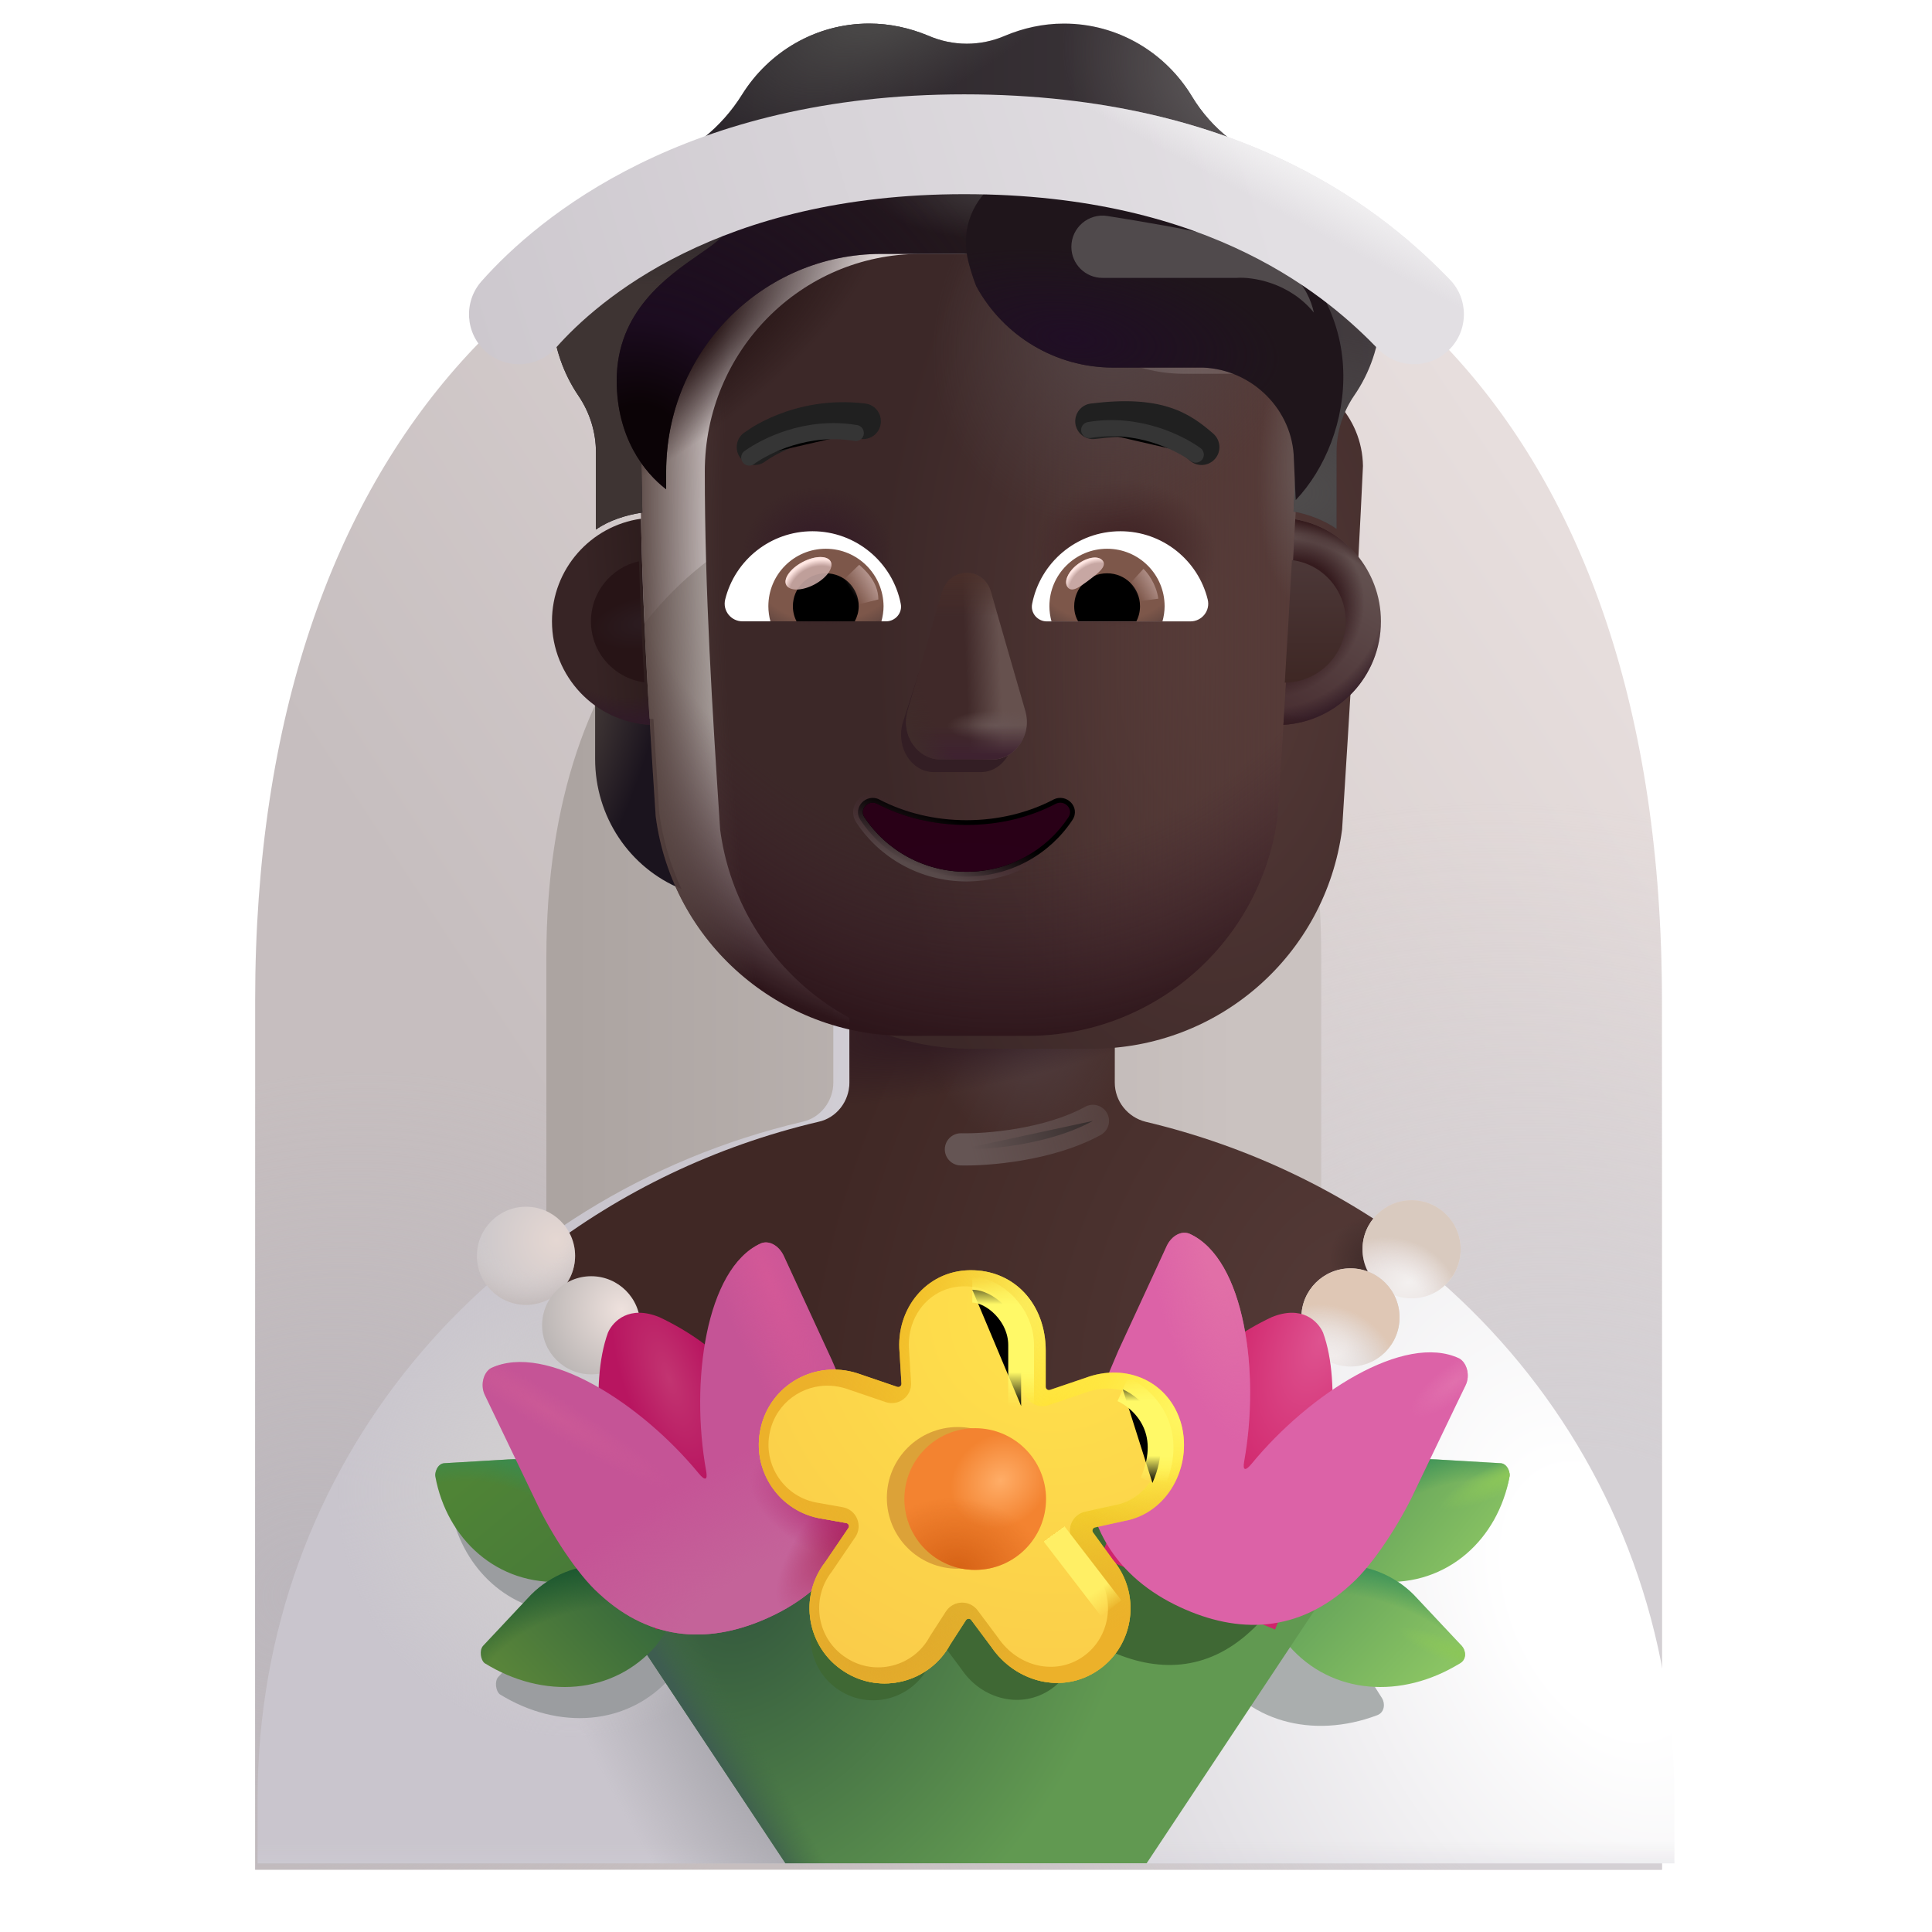 <svg viewBox="1 1 30 30" xmlns="http://www.w3.org/2000/svg">
<g filter="url(#filter0_i_4002_3409)">
<path d="M5.062 16.434C5.062 7.621 9.952 3.215 15.984 3.215C22.016 3.215 26.906 7.434 26.906 16.434V29.933H5.062V16.434Z" fill="url(#paint0_linear_4002_3409)"/>
<path d="M5.062 16.434C5.062 7.621 9.952 3.215 15.984 3.215C22.016 3.215 26.906 7.434 26.906 16.434V29.933H5.062V16.434Z" fill="url(#paint1_radial_4002_3409)"/>
<path d="M5.062 16.434C5.062 7.621 9.952 3.215 15.984 3.215C22.016 3.215 26.906 7.434 26.906 16.434V29.933H5.062V16.434Z" fill="url(#paint2_radial_4002_3409)"/>
</g>
<g filter="url(#filter1_if_4002_3409)">
<path d="M9.984 15.856C9.984 11.002 12.678 8.575 16 8.575C19.322 8.575 22.016 10.899 22.016 15.856V23.291H9.984V15.856Z" fill="url(#paint3_linear_4002_3409)"/>
</g>
<path d="M27 29.934V28.934C27 23.734 23.39 19.569 18.54 18.419C18.26 18.349 18.06 18.099 18.06 17.809V14.704C18.06 13.554 17.12 12.584 15.96 12.604C14.84 12.624 13.94 13.534 13.94 14.664V17.809C13.94 18.099 13.74 18.359 13.46 18.419C8.61 19.559 5 23.734 5 28.934V29.934H27Z" fill="url(#paint4_radial_4002_3409)"/>
<path d="M27 29.934V28.934C27 23.734 23.39 19.569 18.54 18.419C18.26 18.349 18.06 18.099 18.06 17.809V14.704C18.06 13.554 17.12 12.584 15.96 12.604C14.84 12.624 13.94 13.534 13.94 14.664V17.809C13.94 18.099 13.74 18.359 13.46 18.419C8.61 19.559 5 23.734 5 28.934V29.934H27Z" fill="url(#paint5_linear_4002_3409)"/>
<path d="M27 29.934V28.934C27 23.734 23.39 19.569 18.54 18.419C18.26 18.349 18.06 18.099 18.06 17.809V14.704C18.06 13.554 17.12 12.584 15.96 12.604C14.84 12.624 13.94 13.534 13.94 14.664V17.809C13.94 18.099 13.74 18.359 13.46 18.419C8.61 19.559 5 23.734 5 28.934V29.934H27Z" fill="url(#paint6_radial_4002_3409)"/>
<path d="M27 29.934V28.934C27 23.734 23.39 19.569 18.54 18.419C18.26 18.349 18.06 18.099 18.06 17.809V14.704C18.06 13.554 17.12 12.584 15.96 12.604C14.84 12.624 13.94 13.534 13.94 14.664V17.809C13.94 18.099 13.74 18.359 13.46 18.419C8.61 19.559 5 23.734 5 28.934V29.934H27Z" fill="url(#paint7_radial_4002_3409)"/>
<g filter="url(#filter2_f_4002_3409)">
<path d="M9.134 24.145C10.013 24.094 10.792 24.782 10.855 25.679L10.863 25.795C11.172 25.839 11.473 25.97 11.725 26.193L11.832 26.306C11.875 26.344 11.879 26.413 11.842 26.456L11.422 27.039C10.757 27.801 9.672 27.872 8.761 27.309C8.698 27.259 8.676 27.106 8.738 27.039L9.428 26.305C9.519 26.203 9.62 26.117 9.73 26.044C8.824 25.984 8.156 25.294 7.995 24.411C7.982 24.362 8.023 24.204 8.144 24.204L9.134 24.145Z" fill="#9B9DA0"/>
</g>
<g filter="url(#filter3_f_4002_3409)">
<path d="M19.688 25.974C20.468 25.515 21.475 25.774 21.923 26.52L22.461 27.371C22.509 27.45 22.503 27.588 22.387 27.633C21.386 28.012 20.334 27.737 19.826 26.863L19.524 26.211C19.495 26.162 19.513 26.094 19.561 26.066L19.688 25.974Z" fill="#AAAEAE"/>
</g>
<g filter="url(#filter4_i_4002_3409)">
<path d="M21.48 25.296C21.543 24.398 22.323 23.71 23.201 23.762L24.191 23.82C24.312 23.82 24.353 23.978 24.34 24.027C24.164 24.994 23.379 25.731 22.34 25.66L21.572 25.563C21.512 25.559 21.466 25.505 21.47 25.445L21.48 25.296Z" fill="url(#paint8_linear_4002_3409)"/>
<path d="M21.48 25.296C21.543 24.398 22.323 23.71 23.201 23.762L24.191 23.82C24.312 23.82 24.353 23.978 24.34 24.027C24.164 24.994 23.379 25.731 22.34 25.66L21.572 25.563C21.512 25.559 21.466 25.505 21.47 25.445L21.48 25.296Z" fill="url(#paint9_radial_4002_3409)"/>
<path d="M21.48 25.296C21.543 24.398 22.323 23.71 23.201 23.762L24.191 23.82C24.312 23.82 24.353 23.978 24.34 24.027C24.164 24.994 23.379 25.731 22.34 25.66L21.572 25.563C21.512 25.559 21.466 25.505 21.47 25.445L21.48 25.296Z" fill="url(#paint10_radial_4002_3409)"/>
</g>
<g filter="url(#filter5_i_4002_3409)">
<path d="M20.61 25.809C21.288 25.21 22.326 25.274 22.907 25.921L23.597 26.655C23.66 26.723 23.68 26.86 23.574 26.926C22.664 27.489 21.578 27.418 20.914 26.655L20.494 26.073C20.456 26.03 20.46 25.96 20.503 25.923L20.61 25.809Z" fill="url(#paint11_linear_4002_3409)"/>
<path d="M20.61 25.809C21.288 25.21 22.326 25.274 22.907 25.921L23.597 26.655C23.66 26.723 23.68 26.86 23.574 26.926C22.664 27.489 21.578 27.418 20.914 26.655L20.494 26.073C20.456 26.03 20.46 25.96 20.503 25.923L20.61 25.809Z" fill="url(#paint12_radial_4002_3409)"/>
<path d="M20.61 25.809C21.288 25.21 22.326 25.274 22.907 25.921L23.597 26.655C23.66 26.723 23.68 26.86 23.574 26.926C22.664 27.489 21.578 27.418 20.914 26.655L20.494 26.073C20.456 26.03 20.46 25.96 20.503 25.923L20.61 25.809Z" fill="url(#paint13_radial_4002_3409)"/>
</g>
<g filter="url(#filter6_i_4002_3409)">
<path d="M9.149 20.466C10.395 19.502 11.86 18.795 13.46 18.419C13.74 18.359 13.94 18.099 13.94 17.809V14.664C13.94 13.534 14.84 12.624 15.96 12.604C17.12 12.584 18.06 13.554 18.06 14.704V17.809C18.06 18.099 18.26 18.349 18.54 18.419C20.146 18.8 21.616 19.511 22.864 20.482C21.329 22.604 18.832 23.985 16.012 23.985C13.186 23.985 10.684 22.597 9.149 20.466Z" fill="url(#paint14_radial_4002_3409)"/>
<path d="M9.149 20.466C10.395 19.502 11.86 18.795 13.46 18.419C13.74 18.359 13.94 18.099 13.94 17.809V14.664C13.94 13.534 14.84 12.624 15.96 12.604C17.12 12.584 18.06 13.554 18.06 14.704V17.809C18.06 18.099 18.26 18.349 18.54 18.419C20.146 18.8 21.616 19.511 22.864 20.482C21.329 22.604 18.832 23.985 16.012 23.985C13.186 23.985 10.684 22.597 9.149 20.466Z" fill="url(#paint15_radial_4002_3409)"/>
<path d="M9.149 20.466C10.395 19.502 11.86 18.795 13.46 18.419C13.74 18.359 13.94 18.099 13.94 17.809V14.664C13.94 13.534 14.84 12.624 15.96 12.604C17.12 12.584 18.06 13.554 18.06 14.704V17.809C18.06 18.099 18.26 18.349 18.54 18.419C20.146 18.8 21.616 19.511 22.864 20.482C21.329 22.604 18.832 23.985 16.012 23.985C13.186 23.985 10.684 22.597 9.149 20.466Z" fill="url(#paint16_radial_4002_3409)"/>
<path d="M9.149 20.466C10.395 19.502 11.86 18.795 13.46 18.419C13.74 18.359 13.94 18.099 13.94 17.809V14.664C13.94 13.534 14.84 12.624 15.96 12.604C17.12 12.584 18.06 13.554 18.06 14.704V17.809C18.06 18.099 18.26 18.349 18.54 18.419C20.146 18.8 21.616 19.511 22.864 20.482C21.329 22.604 18.832 23.985 16.012 23.985C13.186 23.985 10.684 22.597 9.149 20.466Z" fill="url(#paint17_radial_4002_3409)"/>
</g>
<path d="M13.196 29.933L10.649 26.096L15.899 22.621L21.727 25.53L18.805 29.933H13.196Z" fill="url(#paint18_radial_4002_3409)"/>
<path d="M13.196 29.933L10.649 26.096L15.899 22.621L21.727 25.53L18.805 29.933H13.196Z" fill="url(#paint19_linear_4002_3409)"/>
<g filter="url(#filter7_f_4002_3409)">
<path d="M21.819 23.41C21.915 23.463 21.963 23.629 21.9 23.758L21.232 25.149C21.051 25.537 20.706 26.074 20.423 26.326C19.736 26.964 18.957 26.971 18.213 26.626C18.037 26.544 17.876 26.447 17.732 26.334C17.765 26.671 17.623 27.018 17.325 27.226C16.859 27.551 16.246 27.386 15.935 26.927L15.678 26.582C15.66 26.559 15.625 26.561 15.609 26.585L15.408 26.897C15.141 27.388 14.509 27.555 14.034 27.247C13.552 26.939 13.443 26.282 13.793 25.832L14.091 25.394C14.107 25.369 14.093 25.335 14.063 25.33L13.756 25.274C13.198 25.191 12.832 24.65 12.957 24.101C13.082 23.543 13.656 23.219 14.205 23.393L14.721 23.569C14.749 23.578 14.778 23.557 14.776 23.527L14.751 23.124C14.701 22.566 15.265 24.172 15.831 24.164C16.405 24.155 16.641 22.5 16.641 23.102V23.569C16.641 23.598 16.669 23.618 16.696 23.608L17.154 23.453C17.228 23.425 17.303 23.405 17.377 23.395C17.389 23.367 17.401 23.339 17.413 23.31L18.456 24.164C18.519 24.035 18.646 23.966 18.751 24.012C19.462 24.339 19.245 23.595 19.039 24.74C19.017 24.862 19.054 24.869 19.137 24.769C19.876 23.87 21.108 23.074 21.819 23.41Z" fill="#3F6834"/>
</g>
<g filter="url(#filter8_i_4002_3409)">
<path d="M10.52 25.296C10.457 24.398 9.677 23.71 8.799 23.762L7.809 23.82C7.688 23.82 7.647 23.978 7.66 24.027C7.836 24.994 8.621 25.731 9.66 25.66L10.428 25.563C10.488 25.559 10.534 25.505 10.53 25.445L10.52 25.296Z" fill="url(#paint20_linear_4002_3409)"/>
<path d="M10.52 25.296C10.457 24.398 9.677 23.71 8.799 23.762L7.809 23.82C7.688 23.82 7.647 23.978 7.66 24.027C7.836 24.994 8.621 25.731 9.66 25.66L10.428 25.563C10.488 25.559 10.534 25.505 10.53 25.445L10.52 25.296Z" fill="url(#paint21_radial_4002_3409)"/>
</g>
<g filter="url(#filter9_i_4002_3409)">
<path d="M11.39 25.809C10.712 25.21 9.674 25.274 9.092 25.921L8.403 26.655C8.34 26.723 8.362 26.876 8.426 26.926C9.336 27.489 10.422 27.418 11.086 26.655L11.506 26.073C11.544 26.03 11.54 25.96 11.497 25.923L11.39 25.809Z" fill="url(#paint22_linear_4002_3409)"/>
<path d="M11.39 25.809C10.712 25.21 9.674 25.274 9.092 25.921L8.403 26.655C8.34 26.723 8.362 26.876 8.426 26.926C9.336 27.489 10.422 27.418 11.086 26.655L11.506 26.073C11.544 26.03 11.54 25.96 11.497 25.923L11.39 25.809Z" fill="url(#paint23_radial_4002_3409)"/>
</g>
<circle cx="9.168" cy="20.5" r="0.762" fill="url(#paint24_radial_4002_3409)"/>
<circle cx="9.168" cy="20.5" r="0.762" fill="url(#paint25_radial_4002_3409)"/>
<circle r="0.762" transform="matrix(-1 0 0 1 22.919 20.399)" fill="url(#paint26_radial_4002_3409)"/>
<circle r="0.762" transform="matrix(-1 0 0 1 22.919 20.399)" fill="url(#paint27_radial_4002_3409)"/>
<circle cx="10.18" cy="21.579" r="0.762" fill="url(#paint28_radial_4002_3409)"/>
<circle r="0.762" transform="matrix(-1 0 0 1 21.97 21.457)" fill="url(#paint29_radial_4002_3409)"/>
<circle r="0.762" transform="matrix(-1 0 0 1 21.97 21.457)" fill="url(#paint30_radial_4002_3409)"/>
<path d="M11.186 26.303L13.896 25.183L13.226 23.563C12.816 22.563 12.125 21.871 11.239 21.453C10.773 21.262 10.521 21.512 10.441 21.692C10.141 22.512 10.36 23.828 10.526 24.693L11.186 26.303Z" fill="url(#paint31_radial_4002_3409)"/>
<g filter="url(#filter10_ii_4002_3409)">
<path d="M8.528 22.762C8.452 22.606 8.51 22.408 8.626 22.343C9.48 21.94 10.959 22.896 11.848 23.977C11.947 24.097 11.992 24.088 11.965 23.941C11.717 22.565 11.956 20.803 12.811 20.409C12.937 20.354 13.089 20.437 13.166 20.592L13.919 22.224C13.964 22.331 14.008 22.428 14.052 22.535C14.163 22.827 14.355 23.373 14.388 23.669C14.54 24.901 13.928 25.759 12.957 26.207C12.064 26.622 11.128 26.613 10.302 25.846C9.962 25.544 9.548 24.898 9.33 24.432L8.528 22.762Z" fill="#C55496"/>
<path d="M8.528 22.762C8.452 22.606 8.51 22.408 8.626 22.343C9.48 21.94 10.959 22.896 11.848 23.977C11.947 24.097 11.992 24.088 11.965 23.941C11.717 22.565 11.956 20.803 12.811 20.409C12.937 20.354 13.089 20.437 13.166 20.592L13.919 22.224C13.964 22.331 14.008 22.428 14.052 22.535C14.163 22.827 14.355 23.373 14.388 23.669C14.54 24.901 13.928 25.759 12.957 26.207C12.064 26.622 11.128 26.613 10.302 25.846C9.962 25.544 9.548 24.898 9.33 24.432L8.528 22.762Z" fill="url(#paint32_radial_4002_3409)"/>
<path d="M8.528 22.762C8.452 22.606 8.51 22.408 8.626 22.343C9.48 21.94 10.959 22.896 11.848 23.977C11.947 24.097 11.992 24.088 11.965 23.941C11.717 22.565 11.956 20.803 12.811 20.409C12.937 20.354 13.089 20.437 13.166 20.592L13.919 22.224C13.964 22.331 14.008 22.428 14.052 22.535C14.163 22.827 14.355 23.373 14.388 23.669C14.54 24.901 13.928 25.759 12.957 26.207C12.064 26.622 11.128 26.613 10.302 25.846C9.962 25.544 9.548 24.898 9.33 24.432L8.528 22.762Z" fill="url(#paint33_radial_4002_3409)"/>
<path d="M8.528 22.762C8.452 22.606 8.51 22.408 8.626 22.343C9.48 21.94 10.959 22.896 11.848 23.977C11.947 24.097 11.992 24.088 11.965 23.941C11.717 22.565 11.956 20.803 12.811 20.409C12.937 20.354 13.089 20.437 13.166 20.592L13.919 22.224C13.964 22.331 14.008 22.428 14.052 22.535C14.163 22.827 14.355 23.373 14.388 23.669C14.54 24.901 13.928 25.759 12.957 26.207C12.064 26.622 11.128 26.613 10.302 25.846C9.962 25.544 9.548 24.898 9.33 24.432L8.528 22.762Z" fill="url(#paint34_radial_4002_3409)"/>
<path d="M8.528 22.762C8.452 22.606 8.51 22.408 8.626 22.343C9.48 21.94 10.959 22.896 11.848 23.977C11.947 24.097 11.992 24.088 11.965 23.941C11.717 22.565 11.956 20.803 12.811 20.409C12.937 20.354 13.089 20.437 13.166 20.592L13.919 22.224C13.964 22.331 14.008 22.428 14.052 22.535C14.163 22.827 14.355 23.373 14.388 23.669C14.54 24.901 13.928 25.759 12.957 26.207C12.064 26.622 11.128 26.613 10.302 25.846C9.962 25.544 9.548 24.898 9.33 24.432L8.528 22.762Z" fill="url(#paint35_radial_4002_3409)"/>
<path d="M8.528 22.762C8.452 22.606 8.51 22.408 8.626 22.343C9.48 21.94 10.959 22.896 11.848 23.977C11.947 24.097 11.992 24.088 11.965 23.941C11.717 22.565 11.956 20.803 12.811 20.409C12.937 20.354 13.089 20.437 13.166 20.592L13.919 22.224C13.964 22.331 14.008 22.428 14.052 22.535C14.163 22.827 14.355 23.373 14.388 23.669C14.54 24.901 13.928 25.759 12.957 26.207C12.064 26.622 11.128 26.613 10.302 25.846C9.962 25.544 9.548 24.898 9.33 24.432L8.528 22.762Z" fill="url(#paint36_radial_4002_3409)"/>
</g>
<path d="M20.799 26.303L18.089 25.183L18.759 23.563C19.169 22.563 19.86 21.871 20.746 21.453C21.212 21.262 21.464 21.512 21.544 21.692C21.844 22.512 21.625 23.828 21.459 24.693L20.799 26.303Z" fill="url(#paint37_radial_4002_3409)"/>
<g filter="url(#filter11_ii_4002_3409)">
<path d="M23.457 22.762C23.533 22.606 23.475 22.408 23.359 22.343C22.505 21.94 21.026 22.896 20.137 23.977C20.038 24.097 19.993 24.088 20.02 23.941C20.267 22.565 20.029 20.803 19.174 20.409C19.047 20.354 18.895 20.437 18.819 20.592L18.065 22.224C18.021 22.331 17.977 22.428 17.933 22.535C17.822 22.827 17.63 23.373 17.597 23.669C17.445 24.901 18.056 25.759 19.027 26.207C19.921 26.622 20.857 26.613 21.683 25.846C22.023 25.544 22.437 24.898 22.655 24.432L23.457 22.762Z" fill="#DC62A7"/>
<path d="M23.457 22.762C23.533 22.606 23.475 22.408 23.359 22.343C22.505 21.94 21.026 22.896 20.137 23.977C20.038 24.097 19.993 24.088 20.02 23.941C20.267 22.565 20.029 20.803 19.174 20.409C19.047 20.354 18.895 20.437 18.819 20.592L18.065 22.224C18.021 22.331 17.977 22.428 17.933 22.535C17.822 22.827 17.63 23.373 17.597 23.669C17.445 24.901 18.056 25.759 19.027 26.207C19.921 26.622 20.857 26.613 21.683 25.846C22.023 25.544 22.437 24.898 22.655 24.432L23.457 22.762Z" fill="url(#paint38_radial_4002_3409)"/>
<path d="M23.457 22.762C23.533 22.606 23.475 22.408 23.359 22.343C22.505 21.94 21.026 22.896 20.137 23.977C20.038 24.097 19.993 24.088 20.02 23.941C20.267 22.565 20.029 20.803 19.174 20.409C19.047 20.354 18.895 20.437 18.819 20.592L18.065 22.224C18.021 22.331 17.977 22.428 17.933 22.535C17.822 22.827 17.63 23.373 17.597 23.669C17.445 24.901 18.056 25.759 19.027 26.207C19.921 26.622 20.857 26.613 21.683 25.846C22.023 25.544 22.437 24.898 22.655 24.432L23.457 22.762Z" fill="url(#paint39_radial_4002_3409)"/>
</g>
<g filter="url(#filter12_i_4002_3409)">
<path d="M12.712 23.174C12.862 22.504 13.552 22.114 14.212 22.324L14.832 22.535C14.866 22.546 14.9 22.52 14.898 22.484L14.868 22C14.808 21.33 15.278 20.734 15.958 20.724C16.648 20.714 17.138 21.25 17.138 21.974V22.535C17.138 22.569 17.172 22.593 17.204 22.582L17.755 22.395C18.395 22.155 19.065 22.454 19.245 23.124C19.415 23.774 19.03 24.497 18.36 24.617L17.903 24.718C17.868 24.726 17.852 24.767 17.873 24.796L18.18 25.219C18.62 25.739 18.52 26.539 17.96 26.929C17.4 27.319 16.664 27.121 16.29 26.569L15.981 26.155C15.96 26.128 15.918 26.129 15.899 26.158L15.656 26.534C15.336 27.124 14.576 27.324 14.007 26.954C13.427 26.584 13.296 25.794 13.716 25.254L14.074 24.727C14.095 24.698 14.077 24.657 14.042 24.65L13.672 24.584C13.002 24.484 12.562 23.834 12.712 23.174Z" fill="#FFDD2C"/>
<path d="M12.712 23.174C12.862 22.504 13.552 22.114 14.212 22.324L14.832 22.535C14.866 22.546 14.9 22.52 14.898 22.484L14.868 22C14.808 21.33 15.278 20.734 15.958 20.724C16.648 20.714 17.138 21.25 17.138 21.974V22.535C17.138 22.569 17.172 22.593 17.204 22.582L17.755 22.395C18.395 22.155 19.065 22.454 19.245 23.124C19.415 23.774 19.03 24.497 18.36 24.617L17.903 24.718C17.868 24.726 17.852 24.767 17.873 24.796L18.18 25.219C18.62 25.739 18.52 26.539 17.96 26.929C17.4 27.319 16.664 27.121 16.29 26.569L15.981 26.155C15.96 26.128 15.918 26.129 15.899 26.158L15.656 26.534C15.336 27.124 14.576 27.324 14.007 26.954C13.427 26.584 13.296 25.794 13.716 25.254L14.074 24.727C14.095 24.698 14.077 24.657 14.042 24.65L13.672 24.584C13.002 24.484 12.562 23.834 12.712 23.174Z" fill="url(#paint40_radial_4002_3409)"/>
<path d="M12.712 23.174C12.862 22.504 13.552 22.114 14.212 22.324L14.832 22.535C14.866 22.546 14.9 22.52 14.898 22.484L14.868 22C14.808 21.33 15.278 20.734 15.958 20.724C16.648 20.714 17.138 21.25 17.138 21.974V22.535C17.138 22.569 17.172 22.593 17.204 22.582L17.755 22.395C18.395 22.155 19.065 22.454 19.245 23.124C19.415 23.774 19.03 24.497 18.36 24.617L17.903 24.718C17.868 24.726 17.852 24.767 17.873 24.796L18.18 25.219C18.62 25.739 18.52 26.539 17.96 26.929C17.4 27.319 16.664 27.121 16.29 26.569L15.981 26.155C15.96 26.128 15.918 26.129 15.899 26.158L15.656 26.534C15.336 27.124 14.576 27.324 14.007 26.954C13.427 26.584 13.296 25.794 13.716 25.254L14.074 24.727C14.095 24.698 14.077 24.657 14.042 24.65L13.672 24.584C13.002 24.484 12.562 23.834 12.712 23.174Z" fill="url(#paint41_radial_4002_3409)"/>
<path d="M12.712 23.174C12.862 22.504 13.552 22.114 14.212 22.324L14.832 22.535C14.866 22.546 14.9 22.52 14.898 22.484L14.868 22C14.808 21.33 15.278 20.734 15.958 20.724C16.648 20.714 17.138 21.25 17.138 21.974V22.535C17.138 22.569 17.172 22.593 17.204 22.582L17.755 22.395C18.395 22.155 19.065 22.454 19.245 23.124C19.415 23.774 19.03 24.497 18.36 24.617L17.903 24.718C17.868 24.726 17.852 24.767 17.873 24.796L18.18 25.219C18.62 25.739 18.52 26.539 17.96 26.929C17.4 27.319 16.664 27.121 16.29 26.569L15.981 26.155C15.96 26.128 15.918 26.129 15.899 26.158L15.656 26.534C15.336 27.124 14.576 27.324 14.007 26.954C13.427 26.584 13.296 25.794 13.716 25.254L14.074 24.727C14.095 24.698 14.077 24.657 14.042 24.65L13.672 24.584C13.002 24.484 12.562 23.834 12.712 23.174Z" fill="url(#paint42_linear_4002_3409)"/>
<path d="M12.712 23.174C12.862 22.504 13.552 22.114 14.212 22.324L14.832 22.535C14.866 22.546 14.9 22.52 14.898 22.484L14.868 22C14.808 21.33 15.278 20.734 15.958 20.724C16.648 20.714 17.138 21.25 17.138 21.974V22.535C17.138 22.569 17.172 22.593 17.204 22.582L17.755 22.395C18.395 22.155 19.065 22.454 19.245 23.124C19.415 23.774 19.03 24.497 18.36 24.617L17.903 24.718C17.868 24.726 17.852 24.767 17.873 24.796L18.18 25.219C18.62 25.739 18.52 26.539 17.96 26.929C17.4 27.319 16.664 27.121 16.29 26.569L15.981 26.155C15.96 26.128 15.918 26.129 15.899 26.158L15.656 26.534C15.336 27.124 14.576 27.324 14.007 26.954C13.427 26.584 13.296 25.794 13.716 25.254L14.074 24.727C14.095 24.698 14.077 24.657 14.042 24.65L13.672 24.584C13.002 24.484 12.562 23.834 12.712 23.174Z" fill="url(#paint43_linear_4002_3409)"/>
<path d="M12.712 23.174C12.862 22.504 13.552 22.114 14.212 22.324L14.832 22.535C14.866 22.546 14.9 22.52 14.898 22.484L14.868 22C14.808 21.33 15.278 20.734 15.958 20.724C16.648 20.714 17.138 21.25 17.138 21.974V22.535C17.138 22.569 17.172 22.593 17.204 22.582L17.755 22.395C18.395 22.155 19.065 22.454 19.245 23.124C19.415 23.774 19.03 24.497 18.36 24.617L17.903 24.718C17.868 24.726 17.852 24.767 17.873 24.796L18.18 25.219C18.62 25.739 18.52 26.539 17.96 26.929C17.4 27.319 16.664 27.121 16.29 26.569L15.981 26.155C15.96 26.128 15.918 26.129 15.899 26.158L15.656 26.534C15.336 27.124 14.576 27.324 14.007 26.954C13.427 26.584 13.296 25.794 13.716 25.254L14.074 24.727C14.095 24.698 14.077 24.657 14.042 24.65L13.672 24.584C13.002 24.484 12.562 23.834 12.712 23.174Z" fill="url(#paint44_linear_4002_3409)"/>
</g>
<g filter="url(#filter13_f_4002_3409)">
<path fill-rule="evenodd" clip-rule="evenodd" d="M13.709 24.337C13.184 24.258 12.838 23.749 12.956 23.229C13.055 22.783 13.462 22.492 13.903 22.518C13.979 22.523 14.057 22.537 14.134 22.561L14.751 22.771C14.953 22.84 15.16 22.682 15.147 22.469L15.117 21.985L15.117 21.978C15.104 21.835 15.12 21.698 15.161 21.574C15.276 21.226 15.581 20.979 15.961 20.974C16.493 20.966 16.888 21.37 16.888 21.974V22.535C16.888 22.741 17.09 22.885 17.284 22.819L17.835 22.632L17.842 22.629C18.358 22.435 18.865 22.675 19.003 23.188C19.142 23.72 18.819 24.281 18.315 24.371L17.849 24.474C17.638 24.521 17.544 24.768 17.671 24.943L17.983 25.373L17.989 25.381C18.335 25.789 18.255 26.419 17.817 26.724C17.388 27.023 16.805 26.883 16.497 26.429L16.181 26.006C16.055 25.838 15.802 25.847 15.688 26.023L15.441 26.406L15.436 26.415C15.185 26.878 14.589 27.034 14.142 26.744L14.141 26.743C13.686 26.453 13.583 25.832 13.914 25.407L13.918 25.401L14.281 24.868C14.403 24.688 14.299 24.442 14.085 24.404L13.716 24.338L13.709 24.337Z" fill="url(#paint45_radial_4002_3409)"/>
</g>
<g filter="url(#filter14_f_4002_3409)">
<path d="M15.871 25.359C16.478 25.359 16.971 24.866 16.971 24.259C16.971 23.651 16.478 23.159 15.871 23.159C15.263 23.159 14.771 23.651 14.771 24.259C14.771 24.866 15.263 25.359 15.871 25.359Z" fill="#DCA238"/>
</g>
<g filter="url(#filter15_i_4002_3409)">
<path d="M15.992 25.227C16.6 25.227 17.093 24.734 17.093 24.127C17.093 23.519 16.6 23.027 15.992 23.027C15.385 23.027 14.893 23.519 14.893 24.127C14.893 24.734 15.385 25.227 15.992 25.227Z" fill="url(#paint46_radial_4002_3409)"/>
<path d="M15.992 25.227C16.6 25.227 17.093 24.734 17.093 24.127C17.093 23.519 16.6 23.027 15.992 23.027C15.385 23.027 14.893 23.519 14.893 24.127C14.893 24.734 15.385 25.227 15.992 25.227Z" fill="url(#paint47_radial_4002_3409)"/>
</g>
<g filter="url(#filter16_f_4002_3409)">
<path d="M16.098 21.027C16.422 21.027 16.856 21.404 16.856 21.887C16.856 22.269 16.856 22.615 16.856 22.832" stroke="url(#paint48_linear_4002_3409)" stroke-width="0.4"/>
</g>
<g filter="url(#filter17_f_4002_3409)">
<path d="M17.348 24.793L18.255 25.973" stroke="url(#paint49_linear_4002_3409)" stroke-width="0.4"/>
</g>
<g filter="url(#filter18_f_4002_3409)">
<path d="M18.434 22.574C18.741 22.71 19.264 23.19 18.895 24.027" stroke="url(#paint50_linear_4002_3409)" stroke-width="0.4"/>
</g>
<path d="M20.868 12.164C21.203 12.153 21.517 12.039 21.773 11.855V12.786C21.773 13.679 21.241 14.475 20.432 14.805C20.602 14.442 20.719 14.047 20.778 13.625L20.868 12.164Z" fill="url(#paint51_radial_4002_3409)"/>
<path d="M11.146 12.164C10.811 12.153 10.497 12.039 10.241 11.855V12.786C10.241 13.679 10.773 14.475 11.582 14.805C11.412 14.442 11.295 14.047 11.236 13.625L11.146 12.164Z" fill="url(#paint52_radial_4002_3409)"/>
<g filter="url(#filter19_ii_4002_3409)">
<path d="M11.182 13.679C11.439 15.631 13.101 17.085 15.068 17.085H16.954C18.921 17.085 20.583 15.631 20.84 13.679C20.958 11.795 21.077 9.919 21.164 8.036C21.154 7.269 20.549 6.637 19.785 6.604H18.385C17.43 6.604 16.566 6.041 16.173 5.162C16.073 4.909 15.829 4.743 15.558 4.743H14.285C12.439 4.743 10.944 6.256 10.944 8.122C10.944 9.983 11.06 11.813 11.182 13.679Z" fill="url(#paint53_radial_4002_3409)"/>
</g>
<path d="M11.182 13.679C11.439 15.631 13.101 17.085 15.068 17.085H16.954C18.921 17.085 20.583 15.631 20.84 13.679C20.958 11.795 21.077 9.919 21.164 8.036C21.154 7.269 20.549 6.637 19.785 6.604H18.385C17.43 6.604 16.566 6.041 16.173 5.162C16.073 4.909 15.829 4.743 15.558 4.743H14.285C12.439 4.743 10.944 6.256 10.944 8.122C10.944 9.983 11.06 11.813 11.182 13.679Z" fill="url(#paint54_linear_4002_3409)"/>
<path d="M11.182 13.679C11.439 15.631 13.101 17.085 15.068 17.085H16.954C18.921 17.085 20.583 15.631 20.84 13.679C20.958 11.795 21.077 9.919 21.164 8.036C21.154 7.269 20.549 6.637 19.785 6.604H18.385C17.43 6.604 16.566 6.041 16.173 5.162C16.073 4.909 15.829 4.743 15.558 4.743H14.285C12.439 4.743 10.944 6.256 10.944 8.122C10.944 9.983 11.06 11.813 11.182 13.679Z" fill="url(#paint55_radial_4002_3409)"/>
<path d="M11.182 13.679C11.439 15.631 13.101 17.085 15.068 17.085H16.954C18.921 17.085 20.583 15.631 20.84 13.679C20.958 11.795 21.077 9.919 21.164 8.036C21.154 7.269 20.549 6.637 19.785 6.604H18.385C17.43 6.604 16.566 6.041 16.173 5.162C16.073 4.909 15.829 4.743 15.558 4.743H14.285C12.439 4.743 10.944 6.256 10.944 8.122C10.944 9.983 11.06 11.813 11.182 13.679Z" fill="url(#paint56_radial_4002_3409)"/>
<path d="M11.182 13.679C11.439 15.631 13.101 17.085 15.068 17.085H16.954C18.921 17.085 20.583 15.631 20.84 13.679C20.958 11.795 21.077 9.919 21.164 8.036C21.154 7.269 20.549 6.637 19.785 6.604H18.385C17.43 6.604 16.566 6.041 16.173 5.162C16.073 4.909 15.829 4.743 15.558 4.743H14.285C12.439 4.743 10.944 6.256 10.944 8.122C10.944 9.983 11.06 11.813 11.182 13.679Z" fill="url(#paint57_radial_4002_3409)"/>
<path d="M11.182 13.679C11.439 15.631 13.101 17.085 15.068 17.085H16.954C18.921 17.085 20.583 15.631 20.84 13.679C20.958 11.795 21.077 9.919 21.164 8.036C21.154 7.269 20.549 6.637 19.785 6.604H18.385C17.43 6.604 16.566 6.041 16.173 5.162C16.073 4.909 15.829 4.743 15.558 4.743H14.285C12.439 4.743 10.944 6.256 10.944 8.122C10.944 9.983 11.06 11.813 11.182 13.679Z" fill="url(#paint58_radial_4002_3409)"/>
<path d="M11.182 13.679C11.439 15.631 13.101 17.085 15.068 17.085H16.954C18.921 17.085 20.583 15.631 20.84 13.679C20.958 11.795 21.077 9.919 21.164 8.036C21.154 7.269 20.549 6.637 19.785 6.604H18.385C17.43 6.604 16.566 6.041 16.173 5.162C16.073 4.909 15.829 4.743 15.558 4.743H14.285C12.439 4.743 10.944 6.256 10.944 8.122C10.944 9.983 11.06 11.813 11.182 13.679Z" fill="url(#paint59_radial_4002_3409)"/>
<path d="M11.182 13.679C11.439 15.631 13.101 17.085 15.068 17.085H16.954C18.921 17.085 20.583 15.631 20.84 13.679C20.958 11.795 21.077 9.919 21.164 8.036C21.154 7.269 20.549 6.637 19.785 6.604H18.385C17.43 6.604 16.566 6.041 16.173 5.162C16.073 4.909 15.829 4.743 15.558 4.743H14.285C12.439 4.743 10.944 6.256 10.944 8.122C10.944 9.983 11.06 11.813 11.182 13.679Z" fill="url(#paint60_radial_4002_3409)"/>
<path d="M11.182 13.679C11.439 15.631 13.101 17.085 15.068 17.085H16.954C18.921 17.085 20.583 15.631 20.84 13.679C20.958 11.795 21.077 9.919 21.164 8.036C21.154 7.269 20.549 6.637 19.785 6.604H18.385C17.43 6.604 16.566 6.041 16.173 5.162C16.073 4.909 15.829 4.743 15.558 4.743H14.285C12.439 4.743 10.944 6.256 10.944 8.122C10.944 9.983 11.06 11.813 11.182 13.679Z" fill="url(#paint61_radial_4002_3409)"/>
<g filter="url(#filter20_f_4002_3409)">
<path d="M15.605 10.395L15.015 12.233C14.914 12.611 15.156 12.989 15.499 12.989H16.231C16.574 12.989 16.816 12.605 16.715 12.233L16.221 10.395C16.115 9.988 15.716 9.988 15.605 10.395Z" fill="#331E24"/>
</g>
<g filter="url(#filter21_f_4002_3409)">
<path d="M15.625 10.199L15.093 12.037C14.985 12.415 15.245 12.794 15.614 12.794H16.4C16.769 12.794 17.029 12.41 16.921 12.037L16.39 10.199C16.276 9.792 15.744 9.792 15.625 10.199Z" fill="#402929"/>
<path d="M15.625 10.199L15.093 12.037C14.985 12.415 15.245 12.794 15.614 12.794H16.4C16.769 12.794 17.029 12.41 16.921 12.037L16.39 10.199C16.276 9.792 15.744 9.792 15.625 10.199Z" fill="url(#paint62_linear_4002_3409)"/>
<path d="M15.625 10.199L15.093 12.037C14.985 12.415 15.245 12.794 15.614 12.794H16.4C16.769 12.794 17.029 12.41 16.921 12.037L16.39 10.199C16.276 9.792 15.744 9.792 15.625 10.199Z" fill="url(#paint63_radial_4002_3409)"/>
<path d="M15.625 10.199L15.093 12.037C14.985 12.415 15.245 12.794 15.614 12.794H16.4C16.769 12.794 17.029 12.41 16.921 12.037L16.39 10.199C16.276 9.792 15.744 9.792 15.625 10.199Z" fill="url(#paint64_linear_4002_3409)"/>
<path d="M15.625 10.199L15.093 12.037C14.985 12.415 15.245 12.794 15.614 12.794H16.4C16.769 12.794 17.029 12.41 16.921 12.037L16.39 10.199C16.276 9.792 15.744 9.792 15.625 10.199Z" fill="url(#paint65_radial_4002_3409)"/>
<path d="M15.625 10.199L15.093 12.037C14.985 12.415 15.245 12.794 15.614 12.794H16.4C16.769 12.794 17.029 12.41 16.921 12.037L16.39 10.199C16.276 9.792 15.744 9.792 15.625 10.199Z" fill="url(#paint66_linear_4002_3409)"/>
</g>
<g filter="url(#filter22_f_4002_3409)">
<path d="M14.656 13.416L14.656 13.416L14.655 13.415C14.554 13.363 14.447 13.396 14.384 13.462C14.321 13.529 14.295 13.637 14.361 13.733C14.71 14.261 15.316 14.612 16.007 14.612C16.698 14.612 17.304 14.261 17.653 13.732C17.718 13.635 17.694 13.527 17.629 13.46C17.565 13.394 17.459 13.364 17.358 13.415L17.358 13.415L17.358 13.416C16.968 13.619 16.508 13.736 16.007 13.736C15.511 13.736 15.046 13.619 14.656 13.416Z" stroke="url(#paint67_linear_4002_3409)" stroke-width="0.15"/>
</g>
<path d="M16.007 13.81C15.499 13.81 15.022 13.691 14.621 13.482C14.485 13.412 14.337 13.567 14.424 13.691C14.758 14.199 15.342 14.537 16.007 14.537C16.672 14.537 17.255 14.199 17.59 13.691C17.677 13.562 17.529 13.412 17.392 13.482C16.991 13.691 16.52 13.81 16.007 13.81Z" fill="url(#paint68_radial_4002_3409)"/>
<g filter="url(#filter23_ii_4002_3409)">
<path d="M20.862 4.271C21.376 4.448 21.838 4.807 22.13 5.322C22.596 6.143 22.527 7.124 22.023 7.848C21.848 8.106 21.753 8.412 21.753 8.723V9.911C21.566 9.78 21.319 9.684 21.086 9.643L21.164 8.036C21.154 7.269 20.549 6.636 19.785 6.604H18.385C17.43 6.604 16.566 6.041 16.173 5.161C16.073 4.909 15.829 4.743 15.558 4.743H14.285C12.44 4.743 10.944 6.255 10.944 8.122L10.974 9.659C10.72 9.697 10.455 9.781 10.254 9.923V8.723C10.254 8.412 10.159 8.106 9.984 7.848C9.506 7.146 9.422 6.202 9.841 5.403C10.132 4.85 10.604 4.464 11.14 4.276C11.713 4.072 12.201 3.686 12.524 3.166C12.938 2.506 13.665 2.066 14.497 2.066C14.821 2.066 15.129 2.136 15.415 2.254C15.797 2.42 16.226 2.42 16.608 2.254C16.889 2.136 17.197 2.066 17.52 2.066C18.364 2.066 19.101 2.522 19.509 3.198C19.817 3.708 20.3 4.078 20.862 4.271Z" fill="url(#paint69_linear_4002_3409)"/>
<path d="M20.862 4.271C21.376 4.448 21.838 4.807 22.13 5.322C22.596 6.143 22.527 7.124 22.023 7.848C21.848 8.106 21.753 8.412 21.753 8.723V9.911C21.566 9.78 21.319 9.684 21.086 9.643L21.164 8.036C21.154 7.269 20.549 6.636 19.785 6.604H18.385C17.43 6.604 16.566 6.041 16.173 5.161C16.073 4.909 15.829 4.743 15.558 4.743H14.285C12.44 4.743 10.944 6.255 10.944 8.122L10.974 9.659C10.72 9.697 10.455 9.781 10.254 9.923V8.723C10.254 8.412 10.159 8.106 9.984 7.848C9.506 7.146 9.422 6.202 9.841 5.403C10.132 4.85 10.604 4.464 11.14 4.276C11.713 4.072 12.201 3.686 12.524 3.166C12.938 2.506 13.665 2.066 14.497 2.066C14.821 2.066 15.129 2.136 15.415 2.254C15.797 2.42 16.226 2.42 16.608 2.254C16.889 2.136 17.197 2.066 17.52 2.066C18.364 2.066 19.101 2.522 19.509 3.198C19.817 3.708 20.3 4.078 20.862 4.271Z" fill="url(#paint70_radial_4002_3409)"/>
<path d="M20.862 4.271C21.376 4.448 21.838 4.807 22.13 5.322C22.596 6.143 22.527 7.124 22.023 7.848C21.848 8.106 21.753 8.412 21.753 8.723V9.911C21.566 9.78 21.319 9.684 21.086 9.643L21.164 8.036C21.154 7.269 20.549 6.636 19.785 6.604H18.385C17.43 6.604 16.566 6.041 16.173 5.161C16.073 4.909 15.829 4.743 15.558 4.743H14.285C12.44 4.743 10.944 6.255 10.944 8.122L10.974 9.659C10.72 9.697 10.455 9.781 10.254 9.923V8.723C10.254 8.412 10.159 8.106 9.984 7.848C9.506 7.146 9.422 6.202 9.841 5.403C10.132 4.85 10.604 4.464 11.14 4.276C11.713 4.072 12.201 3.686 12.524 3.166C12.938 2.506 13.665 2.066 14.497 2.066C14.821 2.066 15.129 2.136 15.415 2.254C15.797 2.42 16.226 2.42 16.608 2.254C16.889 2.136 17.197 2.066 17.52 2.066C18.364 2.066 19.101 2.522 19.509 3.198C19.817 3.708 20.3 4.078 20.862 4.271Z" fill="url(#paint71_radial_4002_3409)"/>
<path d="M20.862 4.271C21.376 4.448 21.838 4.807 22.13 5.322C22.596 6.143 22.527 7.124 22.023 7.848C21.848 8.106 21.753 8.412 21.753 8.723V9.911C21.566 9.78 21.319 9.684 21.086 9.643L21.164 8.036C21.154 7.269 20.549 6.636 19.785 6.604H18.385C17.43 6.604 16.566 6.041 16.173 5.161C16.073 4.909 15.829 4.743 15.558 4.743H14.285C12.44 4.743 10.944 6.255 10.944 8.122L10.974 9.659C10.72 9.697 10.455 9.781 10.254 9.923V8.723C10.254 8.412 10.159 8.106 9.984 7.848C9.506 7.146 9.422 6.202 9.841 5.403C10.132 4.85 10.604 4.464 11.14 4.276C11.713 4.072 12.201 3.686 12.524 3.166C12.938 2.506 13.665 2.066 14.497 2.066C14.821 2.066 15.129 2.136 15.415 2.254C15.797 2.42 16.226 2.42 16.608 2.254C16.889 2.136 17.197 2.066 17.52 2.066C18.364 2.066 19.101 2.522 19.509 3.198C19.817 3.708 20.3 4.078 20.862 4.271Z" fill="url(#paint72_radial_4002_3409)"/>
<path d="M20.862 4.271C21.376 4.448 21.838 4.807 22.13 5.322C22.596 6.143 22.527 7.124 22.023 7.848C21.848 8.106 21.753 8.412 21.753 8.723V9.911C21.566 9.78 21.319 9.684 21.086 9.643L21.164 8.036C21.154 7.269 20.549 6.636 19.785 6.604H18.385C17.43 6.604 16.566 6.041 16.173 5.161C16.073 4.909 15.829 4.743 15.558 4.743H14.285C12.44 4.743 10.944 6.255 10.944 8.122L10.974 9.659C10.72 9.697 10.455 9.781 10.254 9.923V8.723C10.254 8.412 10.159 8.106 9.984 7.848C9.506 7.146 9.422 6.202 9.841 5.403C10.132 4.85 10.604 4.464 11.14 4.276C11.713 4.072 12.201 3.686 12.524 3.166C12.938 2.506 13.665 2.066 14.497 2.066C14.821 2.066 15.129 2.136 15.415 2.254C15.797 2.42 16.226 2.42 16.608 2.254C16.889 2.136 17.197 2.066 17.52 2.066C18.364 2.066 19.101 2.522 19.509 3.198C19.817 3.708 20.3 4.078 20.862 4.271Z" fill="url(#paint73_radial_4002_3409)"/>
</g>
<g filter="url(#filter24_i_4002_3409)">
<path d="M19.74 7.934C19.565 7.782 19.361 7.62 19.052 7.523C18.748 7.427 18.367 7.401 17.84 7.466C17.688 7.484 17.58 7.623 17.598 7.775C17.617 7.927 17.755 8.035 17.907 8.016C18.389 7.957 18.683 7.988 18.886 8.052C19.084 8.114 19.218 8.215 19.376 8.352C19.491 8.453 19.666 8.441 19.767 8.325C19.868 8.21 19.855 8.035 19.74 7.934Z" fill="#202020"/>
</g>
<g filter="url(#filter25_i_4002_3409)">
<path d="M12.596 7.825C12.686 7.771 12.816 7.702 12.979 7.638C13.307 7.509 13.775 7.397 14.335 7.466C14.487 7.484 14.595 7.623 14.576 7.775C14.558 7.927 14.42 8.035 14.268 8.016C13.819 7.961 13.445 8.051 13.182 8.154C13.051 8.205 12.949 8.26 12.881 8.301C12.847 8.321 12.822 8.338 12.806 8.349C12.798 8.354 12.792 8.358 12.789 8.361L12.786 8.363C12.665 8.456 12.492 8.434 12.398 8.313C12.304 8.193 12.326 8.018 12.447 7.924L12.596 7.825Z" fill="#202020"/>
</g>
<g filter="url(#filter26_if_4002_3409)">
<path d="M16.239 5.298C16.216 5.253 16.194 5.208 16.173 5.161C16.073 4.909 15.829 4.743 15.558 4.743H14.285C12.439 4.743 10.944 6.255 10.944 8.122V8.397C10.604 8.138 10.176 7.593 10.176 6.709C10.176 5.637 10.958 5.096 11.457 4.75C11.597 4.653 11.716 4.571 11.787 4.497C11.818 4.465 11.851 4.43 11.887 4.392C12.236 4.021 12.859 3.361 13.947 3.072C14.478 2.931 15.017 2.896 15.454 2.907C15.927 2.918 16.261 3.327 16.261 3.8V5.285L16.239 5.298Z" fill="#23181C"/>
<path d="M16.239 5.298C16.216 5.253 16.194 5.208 16.173 5.161C16.073 4.909 15.829 4.743 15.558 4.743H14.285C12.439 4.743 10.944 6.255 10.944 8.122V8.397C10.604 8.138 10.176 7.593 10.176 6.709C10.176 5.637 10.958 5.096 11.457 4.75C11.597 4.653 11.716 4.571 11.787 4.497C11.818 4.465 11.851 4.43 11.887 4.392C12.236 4.021 12.859 3.361 13.947 3.072C14.478 2.931 15.017 2.896 15.454 2.907C15.927 2.918 16.261 3.327 16.261 3.8V5.285L16.239 5.298Z" fill="url(#paint74_radial_4002_3409)"/>
<path d="M16.239 5.298C16.216 5.253 16.194 5.208 16.173 5.161C16.073 4.909 15.829 4.743 15.558 4.743H14.285C12.439 4.743 10.944 6.255 10.944 8.122V8.397C10.604 8.138 10.176 7.593 10.176 6.709C10.176 5.637 10.958 5.096 11.457 4.75C11.597 4.653 11.716 4.571 11.787 4.497C11.818 4.465 11.851 4.43 11.887 4.392C12.236 4.021 12.859 3.361 13.947 3.072C14.478 2.931 15.017 2.896 15.454 2.907C15.927 2.918 16.261 3.327 16.261 3.8V5.285L16.239 5.298Z" fill="url(#paint75_radial_4002_3409)"/>
</g>
<g filter="url(#filter27_if_4002_3409)">
<path d="M21.22 8.565L21.191 7.934C21.18 7.17 20.549 6.54 19.785 6.508H18.385C17.496 6.508 16.685 6.022 16.261 5.248C16.261 5.248 16.203 5.113 16.141 4.88C15.885 3.91 16.812 3.168 17.797 3.359C18.77 3.548 19.879 3.876 20.699 4.411C22.443 5.548 22.138 7.599 21.22 8.565Z" fill="#1F151B"/>
<path d="M21.22 8.565L21.191 7.934C21.18 7.17 20.549 6.54 19.785 6.508H18.385C17.496 6.508 16.685 6.022 16.261 5.248C16.261 5.248 16.203 5.113 16.141 4.88C15.885 3.91 16.812 3.168 17.797 3.359C18.77 3.548 19.879 3.876 20.699 4.411C22.443 5.548 22.138 7.599 21.22 8.565Z" fill="url(#paint76_radial_4002_3409)"/>
</g>
<path d="M18.398 9.249C19.051 9.249 19.603 9.699 19.753 10.308C19.797 10.482 19.663 10.649 19.485 10.649H17.254C17.112 10.649 16.998 10.519 17.027 10.377C17.152 9.736 17.716 9.249 18.398 9.249Z" fill="white"/>
<path d="M18.191 9.521C18.686 9.521 19.084 9.922 19.084 10.413C19.084 10.494 19.071 10.575 19.051 10.648H17.327C17.307 10.571 17.295 10.494 17.295 10.413C17.295 9.922 17.696 9.521 18.191 9.521Z" fill="url(#paint77_radial_4002_3409)"/>
<path d="M17.68 10.413C17.68 10.129 17.907 9.902 18.191 9.902C18.475 9.902 18.702 10.129 18.702 10.413C18.702 10.498 18.682 10.579 18.645 10.648H17.741C17.7 10.579 17.68 10.498 17.68 10.413Z" fill="black"/>
<g filter="url(#filter28_f_4002_3409)">
<path d="M18.125 9.709C18.189 9.794 18.056 9.898 17.905 10.011C17.754 10.124 17.642 10.203 17.578 10.118C17.515 10.033 17.585 9.873 17.737 9.76C17.888 9.647 18.062 9.624 18.125 9.709Z" fill="#C7A7A3"/>
<path d="M18.125 9.709C18.189 9.794 18.056 9.898 17.905 10.011C17.754 10.124 17.642 10.203 17.578 10.118C17.515 10.033 17.585 9.873 17.737 9.76C17.888 9.647 18.062 9.624 18.125 9.709Z" fill="url(#paint78_radial_4002_3409)"/>
</g>
<g filter="url(#filter29_f_4002_3409)">
<path d="M18.986 10.296C18.953 10.065 18.818 9.891 18.755 9.833L18.495 10.118L18.612 10.346L18.986 10.296Z" fill="url(#paint79_linear_4002_3409)"/>
</g>
<path d="M13.616 9.249C12.963 9.249 12.411 9.699 12.261 10.307C12.217 10.482 12.351 10.648 12.529 10.648H14.76C14.902 10.648 15.016 10.518 14.987 10.376C14.862 9.735 14.294 9.249 13.616 9.249Z" fill="white"/>
<path d="M13.823 9.521C13.328 9.521 12.931 9.922 12.931 10.413C12.931 10.494 12.943 10.575 12.963 10.648H14.687C14.707 10.571 14.72 10.494 14.72 10.413C14.716 9.922 14.318 9.521 13.823 9.521Z" fill="url(#paint80_radial_4002_3409)"/>
<path d="M14.334 10.413C14.334 10.129 14.107 9.902 13.823 9.902C13.539 9.902 13.312 10.129 13.312 10.413C13.312 10.498 13.332 10.579 13.369 10.648H14.273C14.31 10.579 14.334 10.498 14.334 10.413Z" fill="black"/>
<g filter="url(#filter30_f_4002_3409)">
<path d="M14.639 10.308C14.639 10.02 14.404 9.828 14.341 9.77L14.052 10.048L14.23 10.41L14.639 10.308Z" fill="url(#paint81_linear_4002_3409)"/>
</g>
<g filter="url(#filter31_f_4002_3409)">
<ellipse cx="13.554" cy="9.902" rx="0.39" ry="0.197" transform="rotate(-27.914 13.554 9.902)" fill="#C7A7A3" fill-opacity="0.9"/>
<ellipse cx="13.554" cy="9.902" rx="0.39" ry="0.197" transform="rotate(-27.914 13.554 9.902)" fill="url(#paint82_radial_4002_3409)"/>
</g>
<path d="M20.929 12.255C20.995 11.191 21.058 10.128 21.113 9.063C21.869 9.196 22.443 9.855 22.443 10.648C22.443 11.505 21.773 12.206 20.929 12.255Z" fill="url(#paint83_linear_4002_3409)"/>
<path d="M20.929 12.255C20.995 11.191 21.058 10.128 21.113 9.063C21.869 9.196 22.443 9.855 22.443 10.648C22.443 11.505 21.773 12.206 20.929 12.255Z" fill="url(#paint84_radial_4002_3409)"/>
<path d="M20.929 12.255C20.995 11.191 21.058 10.128 21.113 9.063C21.869 9.196 22.443 9.855 22.443 10.648C22.443 11.505 21.773 12.206 20.929 12.255Z" fill="url(#paint85_radial_4002_3409)"/>
<path d="M20.929 12.255C20.995 11.191 21.058 10.128 21.113 9.063C21.869 9.196 22.443 9.855 22.443 10.648C22.443 11.505 21.773 12.206 20.929 12.255Z" fill="url(#paint86_radial_4002_3409)"/>
<path d="M10.953 9.055C10.172 9.165 9.571 9.837 9.571 10.648C9.571 11.508 10.244 12.209 11.091 12.255C11.027 11.187 10.974 10.124 10.953 9.055Z" fill="url(#paint87_linear_4002_3409)"/>
<path d="M10.953 9.055C10.172 9.165 9.571 9.837 9.571 10.648C9.571 11.508 10.244 12.209 11.091 12.255C11.027 11.187 10.974 10.124 10.953 9.055Z" fill="url(#paint88_radial_4002_3409)"/>
<g filter="url(#filter32_f_4002_3409)">
<path d="M10.922 9.715C10.495 9.811 10.176 10.192 10.176 10.648C10.176 11.132 10.537 11.533 11.005 11.595C10.97 10.968 10.941 10.342 10.922 9.715Z" fill="url(#paint89_radial_4002_3409)"/>
</g>
<g filter="url(#filter33_f_4002_3409)">
<path d="M20.95 11.6C20.989 10.966 21.026 10.331 21.061 9.697C21.532 9.756 21.897 10.158 21.897 10.645C21.897 11.169 21.474 11.595 20.95 11.6Z" fill="url(#paint90_linear_4002_3409)"/>
</g>
<g filter="url(#filter34_f_4002_3409)">
<path d="M12.634 8.105C12.891 7.921 13.531 7.596 14.289 7.724" stroke="#353535" stroke-width="0.25" stroke-linecap="round"/>
</g>
<g filter="url(#filter35_f_4002_3409)">
<path d="M19.568 8.059C19.311 7.874 18.67 7.55 17.913 7.677" stroke="#353535" stroke-width="0.25" stroke-linecap="round"/>
</g>
<g filter="url(#filter36_f_4002_3409)">
<path d="M20.2 5.315L18.119 5.315C17.852 5.315 17.636 5.099 17.636 4.833C17.636 4.535 17.902 4.307 18.196 4.354C18.736 4.44 19.453 4.56 19.933 4.679C21.019 4.948 21.318 5.477 21.402 5.854C21.015 5.38 20.439 5.297 20.2 5.315Z" fill="#504A4C"/>
</g>
<g filter="url(#filter37_i_4002_3409)">
<path fill-rule="evenodd" clip-rule="evenodd" d="M15.972 4.365C12.16 4.365 10.278 6.021 9.638 6.744C9.354 7.065 8.865 7.095 8.544 6.811C8.224 6.527 8.194 6.038 8.477 5.717C9.359 4.721 11.643 2.815 15.972 2.815C20.381 2.815 22.58 4.73 23.512 5.691C23.811 5.998 23.803 6.489 23.496 6.787C23.188 7.085 22.698 7.077 22.4 6.77C21.665 6.013 19.844 4.365 15.972 4.365Z" fill="url(#paint91_linear_4002_3409)"/>
<path fill-rule="evenodd" clip-rule="evenodd" d="M15.972 4.365C12.16 4.365 10.278 6.021 9.638 6.744C9.354 7.065 8.865 7.095 8.544 6.811C8.224 6.527 8.194 6.038 8.477 5.717C9.359 4.721 11.643 2.815 15.972 2.815C20.381 2.815 22.58 4.73 23.512 5.691C23.811 5.998 23.803 6.489 23.496 6.787C23.188 7.085 22.698 7.077 22.4 6.77C21.665 6.013 19.844 4.365 15.972 4.365Z" fill="url(#paint92_radial_4002_3409)"/>
</g>
<g filter="url(#filter38_f_4002_3409)">
<path d="M15.921 18.847C16.315 18.857 17.277 18.784 17.971 18.405" stroke="url(#paint93_linear_4002_3409)" stroke-width="0.5" stroke-linecap="round"/>
</g>
<defs>
<filter id="filter0_i_4002_3409" x="4.962" y="3.215" width="21.944" height="26.818" filterUnits="userSpaceOnUse" color-interpolation-filters="sRGB">
<feFlood flood-opacity="0" result="BackgroundImageFix"/>
<feBlend mode="normal" in="SourceGraphic" in2="BackgroundImageFix" result="shape"/>
<feColorMatrix in="SourceAlpha" type="matrix" values="0 0 0 0 0 0 0 0 0 0 0 0 0 0 0 0 0 0 127 0" result="hardAlpha"/>
<feOffset dx="-0.1" dy="0.1"/>
<feGaussianBlur stdDeviation="0.25"/>
<feComposite in2="hardAlpha" operator="arithmetic" k2="-1" k3="1"/>
<feColorMatrix type="matrix" values="0 0 0 0 0.969 0 0 0 0 0.953 0 0 0 0 0.953 0 0 0 1 0"/>
<feBlend mode="normal" in2="shape" result="effect1_innerShadow_4002_3409"/>
</filter>
<filter id="filter1_if_4002_3409" x="9.484" y="8.475" width="12.631" height="14.916" filterUnits="userSpaceOnUse" color-interpolation-filters="sRGB">
<feFlood flood-opacity="0" result="BackgroundImageFix"/>
<feBlend mode="normal" in="SourceGraphic" in2="BackgroundImageFix" result="shape"/>
<feColorMatrix in="SourceAlpha" type="matrix" values="0 0 0 0 0 0 0 0 0 0 0 0 0 0 0 0 0 0 127 0" result="hardAlpha"/>
<feOffset dx="-0.5"/>
<feGaussianBlur stdDeviation="0.75"/>
<feComposite in2="hardAlpha" operator="arithmetic" k2="-1" k3="1"/>
<feColorMatrix type="matrix" values="0 0 0 0 0.835 0 0 0 0 0.812 0 0 0 0 0.808 0 0 0 1 0"/>
<feBlend mode="normal" in2="shape" result="effect1_innerShadow_4002_3409"/>
<feGaussianBlur stdDeviation="0.05" result="effect2_foregroundBlur_4002_3409"/>
</filter>
<filter id="filter2_f_4002_3409" x="6.993" y="23.143" width="5.874" height="5.537" filterUnits="userSpaceOnUse" color-interpolation-filters="sRGB">
<feFlood flood-opacity="0" result="BackgroundImageFix"/>
<feBlend mode="normal" in="SourceGraphic" in2="BackgroundImageFix" result="shape"/>
<feGaussianBlur stdDeviation="0.5" result="effect1_foregroundBlur_4002_3409"/>
</filter>
<filter id="filter3_f_4002_3409" x="18.51" y="24.746" width="4.98" height="4.054" filterUnits="userSpaceOnUse" color-interpolation-filters="sRGB">
<feFlood flood-opacity="0" result="BackgroundImageFix"/>
<feBlend mode="normal" in="SourceGraphic" in2="BackgroundImageFix" result="shape"/>
<feGaussianBlur stdDeviation="0.5" result="effect1_foregroundBlur_4002_3409"/>
</filter>
<filter id="filter4_i_4002_3409" x="21.47" y="23.659" width="2.973" height="2.006" filterUnits="userSpaceOnUse" color-interpolation-filters="sRGB">
<feFlood flood-opacity="0" result="BackgroundImageFix"/>
<feBlend mode="normal" in="SourceGraphic" in2="BackgroundImageFix" result="shape"/>
<feColorMatrix in="SourceAlpha" type="matrix" values="0 0 0 0 0 0 0 0 0 0 0 0 0 0 0 0 0 0 127 0" result="hardAlpha"/>
<feOffset dx="0.1" dy="-0.1"/>
<feGaussianBlur stdDeviation="0.3"/>
<feComposite in2="hardAlpha" operator="arithmetic" k2="-1" k3="1"/>
<feColorMatrix type="matrix" values="0 0 0 0 0.329 0 0 0 0 0.576 0 0 0 0 0.251 0 0 0 1 0"/>
<feBlend mode="normal" in2="shape" result="effect1_innerShadow_4002_3409"/>
</filter>
<filter id="filter5_i_4002_3409" x="20.468" y="25.296" width="3.281" height="2" filterUnits="userSpaceOnUse" color-interpolation-filters="sRGB">
<feFlood flood-opacity="0" result="BackgroundImageFix"/>
<feBlend mode="normal" in="SourceGraphic" in2="BackgroundImageFix" result="shape"/>
<feColorMatrix in="SourceAlpha" type="matrix" values="0 0 0 0 0 0 0 0 0 0 0 0 0 0 0 0 0 0 127 0" result="hardAlpha"/>
<feOffset dx="0.1" dy="-0.1"/>
<feGaussianBlur stdDeviation="0.3"/>
<feComposite in2="hardAlpha" operator="arithmetic" k2="-1" k3="1"/>
<feColorMatrix type="matrix" values="0 0 0 0 0.329 0 0 0 0 0.576 0 0 0 0 0.251 0 0 0 1 0"/>
<feBlend mode="normal" in2="shape" result="effect1_innerShadow_4002_3409"/>
</filter>
<filter id="filter6_i_4002_3409" x="9.149" y="12.604" width="13.965" height="11.381" filterUnits="userSpaceOnUse" color-interpolation-filters="sRGB">
<feFlood flood-opacity="0" result="BackgroundImageFix"/>
<feBlend mode="normal" in="SourceGraphic" in2="BackgroundImageFix" result="shape"/>
<feColorMatrix in="SourceAlpha" type="matrix" values="0 0 0 0 0 0 0 0 0 0 0 0 0 0 0 0 0 0 127 0" result="hardAlpha"/>
<feOffset dx="0.25"/>
<feGaussianBlur stdDeviation="0.5"/>
<feComposite in2="hardAlpha" operator="arithmetic" k2="-1" k3="1"/>
<feColorMatrix type="matrix" values="0 0 0 0 0.239 0 0 0 0 0.192 0 0 0 0 0.192 0 0 0 1 0"/>
<feBlend mode="normal" in2="shape" result="effect1_innerShadow_4002_3409"/>
</filter>
<filter id="filter7_f_4002_3409" x="11.932" y="21.97" width="10.996" height="6.432" filterUnits="userSpaceOnUse" color-interpolation-filters="sRGB">
<feFlood flood-opacity="0" result="BackgroundImageFix"/>
<feBlend mode="normal" in="SourceGraphic" in2="BackgroundImageFix" result="shape"/>
<feGaussianBlur stdDeviation="0.5" result="effect1_foregroundBlur_4002_3409"/>
</filter>
<filter id="filter8_i_4002_3409" x="7.658" y="23.659" width="2.973" height="2.006" filterUnits="userSpaceOnUse" color-interpolation-filters="sRGB">
<feFlood flood-opacity="0" result="BackgroundImageFix"/>
<feBlend mode="normal" in="SourceGraphic" in2="BackgroundImageFix" result="shape"/>
<feColorMatrix in="SourceAlpha" type="matrix" values="0 0 0 0 0 0 0 0 0 0 0 0 0 0 0 0 0 0 127 0" result="hardAlpha"/>
<feOffset dx="0.1" dy="-0.1"/>
<feGaussianBlur stdDeviation="0.3"/>
<feComposite in2="hardAlpha" operator="arithmetic" k2="-1" k3="1"/>
<feColorMatrix type="matrix" values="0 0 0 0 0.329 0 0 0 0 0.576 0 0 0 0 0.251 0 0 0 1 0"/>
<feBlend mode="normal" in2="shape" result="effect1_innerShadow_4002_3409"/>
</filter>
<filter id="filter9_i_4002_3409" x="8.366" y="25.296" width="3.266" height="2" filterUnits="userSpaceOnUse" color-interpolation-filters="sRGB">
<feFlood flood-opacity="0" result="BackgroundImageFix"/>
<feBlend mode="normal" in="SourceGraphic" in2="BackgroundImageFix" result="shape"/>
<feColorMatrix in="SourceAlpha" type="matrix" values="0 0 0 0 0 0 0 0 0 0 0 0 0 0 0 0 0 0 127 0" result="hardAlpha"/>
<feOffset dx="0.1" dy="-0.1"/>
<feGaussianBlur stdDeviation="0.3"/>
<feComposite in2="hardAlpha" operator="arithmetic" k2="-1" k3="1"/>
<feColorMatrix type="matrix" values="0 0 0 0 0.329 0 0 0 0 0.576 0 0 0 0 0.251 0 0 0 1 0"/>
<feBlend mode="normal" in2="shape" result="effect1_innerShadow_4002_3409"/>
</filter>
<filter id="filter10_ii_4002_3409" x="8.343" y="19.992" width="6.218" height="6.789" filterUnits="userSpaceOnUse" color-interpolation-filters="sRGB">
<feFlood flood-opacity="0" result="BackgroundImageFix"/>
<feBlend mode="normal" in="SourceGraphic" in2="BackgroundImageFix" result="shape"/>
<feColorMatrix in="SourceAlpha" type="matrix" values="0 0 0 0 0 0 0 0 0 0 0 0 0 0 0 0 0 0 127 0" result="hardAlpha"/>
<feOffset dx="-0.15" dy="-0.4"/>
<feGaussianBlur stdDeviation="0.375"/>
<feComposite in2="hardAlpha" operator="arithmetic" k2="-1" k3="1"/>
<feColorMatrix type="matrix" values="0 0 0 0 0.639 0 0 0 0 0.227 0 0 0 0 0.471 0 0 0 1 0"/>
<feBlend mode="normal" in2="shape" result="effect1_innerShadow_4002_3409"/>
<feColorMatrix in="SourceAlpha" type="matrix" values="0 0 0 0 0 0 0 0 0 0 0 0 0 0 0 0 0 0 127 0" result="hardAlpha"/>
<feOffset dx="0.15" dy="0.3"/>
<feGaussianBlur stdDeviation="0.15"/>
<feComposite in2="hardAlpha" operator="arithmetic" k2="-1" k3="1"/>
<feColorMatrix type="matrix" values="0 0 0 0 0.71 0 0 0 0 0.141 0 0 0 0 0.427 0 0 0 1 0"/>
<feBlend mode="normal" in2="effect1_innerShadow_4002_3409" result="effect2_innerShadow_4002_3409"/>
</filter>
<filter id="filter11_ii_4002_3409" x="17.574" y="19.992" width="6.218" height="6.639" filterUnits="userSpaceOnUse" color-interpolation-filters="sRGB">
<feFlood flood-opacity="0" result="BackgroundImageFix"/>
<feBlend mode="normal" in="SourceGraphic" in2="BackgroundImageFix" result="shape"/>
<feColorMatrix in="SourceAlpha" type="matrix" values="0 0 0 0 0 0 0 0 0 0 0 0 0 0 0 0 0 0 127 0" result="hardAlpha"/>
<feOffset dx="0.3" dy="-0.4"/>
<feGaussianBlur stdDeviation="0.375"/>
<feComposite in2="hardAlpha" operator="arithmetic" k2="-1" k3="1"/>
<feColorMatrix type="matrix" values="0 0 0 0 0.694 0 0 0 0 0.239 0 0 0 0 0.49 0 0 0 1 0"/>
<feBlend mode="normal" in2="shape" result="effect1_innerShadow_4002_3409"/>
<feColorMatrix in="SourceAlpha" type="matrix" values="0 0 0 0 0 0 0 0 0 0 0 0 0 0 0 0 0 0 127 0" result="hardAlpha"/>
<feOffset dy="0.15"/>
<feGaussianBlur stdDeviation="0.15"/>
<feComposite in2="hardAlpha" operator="arithmetic" k2="-1" k3="1"/>
<feColorMatrix type="matrix" values="0 0 0 0 0.816 0 0 0 0 0.302 0 0 0 0 0.522 0 0 0 1 0"/>
<feBlend mode="normal" in2="effect1_innerShadow_4002_3409" result="effect2_innerShadow_4002_3409"/>
</filter>
<filter id="filter12_i_4002_3409" x="12.683" y="20.724" width="6.702" height="6.417" filterUnits="userSpaceOnUse" color-interpolation-filters="sRGB">
<feFlood flood-opacity="0" result="BackgroundImageFix"/>
<feBlend mode="normal" in="SourceGraphic" in2="BackgroundImageFix" result="shape"/>
<feColorMatrix in="SourceAlpha" type="matrix" values="0 0 0 0 0 0 0 0 0 0 0 0 0 0 0 0 0 0 127 0" result="hardAlpha"/>
<feOffset dx="0.1"/>
<feGaussianBlur stdDeviation="0.1"/>
<feComposite in2="hardAlpha" operator="arithmetic" k2="-1" k3="1"/>
<feColorMatrix type="matrix" values="0 0 0 0 0.894 0 0 0 0 0.62 0 0 0 0 0.176 0 0 0 1 0"/>
<feBlend mode="normal" in2="shape" result="effect1_innerShadow_4002_3409"/>
</filter>
<filter id="filter13_f_4002_3409" x="12.633" y="20.674" width="6.703" height="6.517" filterUnits="userSpaceOnUse" color-interpolation-filters="sRGB">
<feFlood flood-opacity="0" result="BackgroundImageFix"/>
<feBlend mode="normal" in="SourceGraphic" in2="BackgroundImageFix" result="shape"/>
<feGaussianBlur stdDeviation="0.15" result="effect1_foregroundBlur_4002_3409"/>
</filter>
<filter id="filter14_f_4002_3409" x="14.271" y="22.659" width="3.2" height="3.2" filterUnits="userSpaceOnUse" color-interpolation-filters="sRGB">
<feFlood flood-opacity="0" result="BackgroundImageFix"/>
<feBlend mode="normal" in="SourceGraphic" in2="BackgroundImageFix" result="shape"/>
<feGaussianBlur stdDeviation="0.25" result="effect1_foregroundBlur_4002_3409"/>
</filter>
<filter id="filter15_i_4002_3409" x="14.893" y="23.027" width="2.35" height="2.35" filterUnits="userSpaceOnUse" color-interpolation-filters="sRGB">
<feFlood flood-opacity="0" result="BackgroundImageFix"/>
<feBlend mode="normal" in="SourceGraphic" in2="BackgroundImageFix" result="shape"/>
<feColorMatrix in="SourceAlpha" type="matrix" values="0 0 0 0 0 0 0 0 0 0 0 0 0 0 0 0 0 0 127 0" result="hardAlpha"/>
<feOffset dx="0.15" dy="0.15"/>
<feGaussianBlur stdDeviation="0.2"/>
<feComposite in2="hardAlpha" operator="arithmetic" k2="-1" k3="1"/>
<feColorMatrix type="matrix" values="0 0 0 0 0.925 0 0 0 0 0.522 0 0 0 0 0.082 0 0 0 1 0"/>
<feBlend mode="normal" in2="shape" result="effect1_innerShadow_4002_3409"/>
</filter>
<filter id="filter16_f_4002_3409" x="15.848" y="20.577" width="1.458" height="2.505" filterUnits="userSpaceOnUse" color-interpolation-filters="sRGB">
<feFlood flood-opacity="0" result="BackgroundImageFix"/>
<feBlend mode="normal" in="SourceGraphic" in2="BackgroundImageFix" result="shape"/>
<feGaussianBlur stdDeviation="0.125" result="effect1_foregroundBlur_4002_3409"/>
</filter>
<filter id="filter17_f_4002_3409" x="16.94" y="24.421" width="1.723" height="1.924" filterUnits="userSpaceOnUse" color-interpolation-filters="sRGB">
<feFlood flood-opacity="0" result="BackgroundImageFix"/>
<feBlend mode="normal" in="SourceGraphic" in2="BackgroundImageFix" result="shape"/>
<feGaussianBlur stdDeviation="0.125" result="effect1_foregroundBlur_4002_3409"/>
</filter>
<filter id="filter18_f_4002_3409" x="18.104" y="22.141" width="1.368" height="2.217" filterUnits="userSpaceOnUse" color-interpolation-filters="sRGB">
<feFlood flood-opacity="0" result="BackgroundImageFix"/>
<feBlend mode="normal" in="SourceGraphic" in2="BackgroundImageFix" result="shape"/>
<feGaussianBlur stdDeviation="0.125" result="effect1_foregroundBlur_4002_3409"/>
</filter>
<filter id="filter19_ii_4002_3409" x="10.944" y="4.743" width="11.22" height="12.542" filterUnits="userSpaceOnUse" color-interpolation-filters="sRGB">
<feFlood flood-opacity="0" result="BackgroundImageFix"/>
<feBlend mode="normal" in="SourceGraphic" in2="BackgroundImageFix" result="shape"/>
<feColorMatrix in="SourceAlpha" type="matrix" values="0 0 0 0 0 0 0 0 0 0 0 0 0 0 0 0 0 0 127 0" result="hardAlpha"/>
<feOffset dx="1"/>
<feGaussianBlur stdDeviation="0.5"/>
<feComposite in2="hardAlpha" operator="arithmetic" k2="-1" k3="1"/>
<feColorMatrix type="matrix" values="0 0 0 0 0.333 0 0 0 0 0.271 0 0 0 0 0.259 0 0 0 1 0"/>
<feBlend mode="normal" in2="shape" result="effect1_innerShadow_4002_3409"/>
<feColorMatrix in="SourceAlpha" type="matrix" values="0 0 0 0 0 0 0 0 0 0 0 0 0 0 0 0 0 0 127 0" result="hardAlpha"/>
<feOffset dy="0.2"/>
<feGaussianBlur stdDeviation="0.375"/>
<feComposite in2="hardAlpha" operator="arithmetic" k2="-1" k3="1"/>
<feColorMatrix type="matrix" values="0 0 0 0 0.145 0 0 0 0 0.071 0 0 0 0 0.075 0 0 0 1 0"/>
<feBlend mode="normal" in2="effect1_innerShadow_4002_3409" result="effect2_innerShadow_4002_3409"/>
</filter>
<filter id="filter20_f_4002_3409" x="13.992" y="9.089" width="3.747" height="4.9" filterUnits="userSpaceOnUse" color-interpolation-filters="sRGB">
<feFlood flood-opacity="0" result="BackgroundImageFix"/>
<feBlend mode="normal" in="SourceGraphic" in2="BackgroundImageFix" result="shape"/>
<feGaussianBlur stdDeviation="0.5" result="effect1_foregroundBlur_4002_3409"/>
</filter>
<filter id="filter21_f_4002_3409" x="14.868" y="9.694" width="2.277" height="3.3" filterUnits="userSpaceOnUse" color-interpolation-filters="sRGB">
<feFlood flood-opacity="0" result="BackgroundImageFix"/>
<feBlend mode="normal" in="SourceGraphic" in2="BackgroundImageFix" result="shape"/>
<feGaussianBlur stdDeviation="0.1" result="effect1_foregroundBlur_4002_3409"/>
</filter>
<filter id="filter22_f_4002_3409" x="14.148" y="13.214" width="3.718" height="1.573" filterUnits="userSpaceOnUse" color-interpolation-filters="sRGB">
<feFlood flood-opacity="0" result="BackgroundImageFix"/>
<feBlend mode="normal" in="SourceGraphic" in2="BackgroundImageFix" result="shape"/>
<feGaussianBlur stdDeviation="0.05" result="effect1_foregroundBlur_4002_3409"/>
</filter>
<filter id="filter23_ii_4002_3409" x="9.571" y="1.566" width="12.873" height="8.356" filterUnits="userSpaceOnUse" color-interpolation-filters="sRGB">
<feFlood flood-opacity="0" result="BackgroundImageFix"/>
<feBlend mode="normal" in="SourceGraphic" in2="BackgroundImageFix" result="shape"/>
<feColorMatrix in="SourceAlpha" type="matrix" values="0 0 0 0 0 0 0 0 0 0 0 0 0 0 0 0 0 0 127 0" result="hardAlpha"/>
<feOffset dy="-0.5"/>
<feGaussianBlur stdDeviation="0.625"/>
<feComposite in2="hardAlpha" operator="arithmetic" k2="-1" k3="1"/>
<feColorMatrix type="matrix" values="0 0 0 0 0.137 0 0 0 0 0.09 0 0 0 0 0.145 0 0 0 1 0"/>
<feBlend mode="normal" in2="shape" result="effect1_innerShadow_4002_3409"/>
<feColorMatrix in="SourceAlpha" type="matrix" values="0 0 0 0 0 0 0 0 0 0 0 0 0 0 0 0 0 0 127 0" result="hardAlpha"/>
<feOffset dy="-0.2"/>
<feGaussianBlur stdDeviation="0.2"/>
<feComposite in2="hardAlpha" operator="arithmetic" k2="-1" k3="1"/>
<feColorMatrix type="matrix" values="0 0 0 0 0.078 0 0 0 0 0.035 0 0 0 0 0.047 0 0 0 1 0"/>
<feBlend mode="normal" in2="effect1_innerShadow_4002_3409" result="effect2_innerShadow_4002_3409"/>
</filter>
<filter id="filter24_i_4002_3409" x="17.596" y="7.23" width="2.339" height="1.19" filterUnits="userSpaceOnUse" color-interpolation-filters="sRGB">
<feFlood flood-opacity="0" result="BackgroundImageFix"/>
<feBlend mode="normal" in="SourceGraphic" in2="BackgroundImageFix" result="shape"/>
<feColorMatrix in="SourceAlpha" type="matrix" values="0 0 0 0 0 0 0 0 0 0 0 0 0 0 0 0 0 0 127 0" result="hardAlpha"/>
<feOffset dx="0.1" dy="-0.2"/>
<feGaussianBlur stdDeviation="0.125"/>
<feComposite in2="hardAlpha" operator="arithmetic" k2="-1" k3="1"/>
<feColorMatrix type="matrix" values="0 0 0 0 0.059 0 0 0 0 0.055 0 0 0 0 0.059 0 0 0 1 0"/>
<feBlend mode="normal" in2="shape" result="effect1_innerShadow_4002_3409"/>
</filter>
<filter id="filter25_i_4002_3409" x="12.34" y="7.245" width="2.339" height="1.176" filterUnits="userSpaceOnUse" color-interpolation-filters="sRGB">
<feFlood flood-opacity="0" result="BackgroundImageFix"/>
<feBlend mode="normal" in="SourceGraphic" in2="BackgroundImageFix" result="shape"/>
<feColorMatrix in="SourceAlpha" type="matrix" values="0 0 0 0 0 0 0 0 0 0 0 0 0 0 0 0 0 0 127 0" result="hardAlpha"/>
<feOffset dx="0.1" dy="-0.2"/>
<feGaussianBlur stdDeviation="0.125"/>
<feComposite in2="hardAlpha" operator="arithmetic" k2="-1" k3="1"/>
<feColorMatrix type="matrix" values="0 0 0 0 0.059 0 0 0 0 0.055 0 0 0 0 0.059 0 0 0 1 0"/>
<feBlend mode="normal" in2="shape" result="effect1_innerShadow_4002_3409"/>
</filter>
<filter id="filter26_if_4002_3409" x="9.926" y="2.655" width="6.734" height="5.992" filterUnits="userSpaceOnUse" color-interpolation-filters="sRGB">
<feFlood flood-opacity="0" result="BackgroundImageFix"/>
<feBlend mode="normal" in="SourceGraphic" in2="BackgroundImageFix" result="shape"/>
<feColorMatrix in="SourceAlpha" type="matrix" values="0 0 0 0 0 0 0 0 0 0 0 0 0 0 0 0 0 0 127 0" result="hardAlpha"/>
<feOffset dx="0.4" dy="0.2"/>
<feGaussianBlur stdDeviation="0.2"/>
<feComposite in2="hardAlpha" operator="arithmetic" k2="-1" k3="1"/>
<feColorMatrix type="matrix" values="0 0 0 0 0.286 0 0 0 0 0.243 0 0 0 0 0.227 0 0 0 1 0"/>
<feBlend mode="normal" in2="shape" result="effect1_innerShadow_4002_3409"/>
<feGaussianBlur stdDeviation="0.125" result="effect2_foregroundBlur_4002_3409"/>
</filter>
<filter id="filter27_if_4002_3409" x="15.848" y="3.079" width="6.362" height="5.736" filterUnits="userSpaceOnUse" color-interpolation-filters="sRGB">
<feFlood flood-opacity="0" result="BackgroundImageFix"/>
<feBlend mode="normal" in="SourceGraphic" in2="BackgroundImageFix" result="shape"/>
<feColorMatrix in="SourceAlpha" type="matrix" values="0 0 0 0 0 0 0 0 0 0 0 0 0 0 0 0 0 0 127 0" result="hardAlpha"/>
<feOffset dx="-0.1" dy="0.2"/>
<feComposite in2="hardAlpha" operator="arithmetic" k2="-1" k3="1"/>
<feColorMatrix type="matrix" values="0 0 0 0 0.329 0 0 0 0 0.306 0 0 0 0 0.314 0 0 0 1 0"/>
<feBlend mode="normal" in2="shape" result="effect1_innerShadow_4002_3409"/>
<feGaussianBlur stdDeviation="0.125" result="effect2_foregroundBlur_4002_3409"/>
</filter>
<filter id="filter28_f_4002_3409" x="17.455" y="9.558" width="0.787" height="0.696" filterUnits="userSpaceOnUse" color-interpolation-filters="sRGB">
<feFlood flood-opacity="0" result="BackgroundImageFix"/>
<feBlend mode="normal" in="SourceGraphic" in2="BackgroundImageFix" result="shape"/>
<feGaussianBlur stdDeviation="0.05" result="effect1_foregroundBlur_4002_3409"/>
</filter>
<filter id="filter29_f_4002_3409" x="18.295" y="9.633" width="0.891" height="0.913" filterUnits="userSpaceOnUse" color-interpolation-filters="sRGB">
<feFlood flood-opacity="0" result="BackgroundImageFix"/>
<feBlend mode="normal" in="SourceGraphic" in2="BackgroundImageFix" result="shape"/>
<feGaussianBlur stdDeviation="0.1" result="effect1_foregroundBlur_4002_3409"/>
</filter>
<filter id="filter30_f_4002_3409" x="13.852" y="9.57" width="0.986" height="1.04" filterUnits="userSpaceOnUse" color-interpolation-filters="sRGB">
<feFlood flood-opacity="0" result="BackgroundImageFix"/>
<feBlend mode="normal" in="SourceGraphic" in2="BackgroundImageFix" result="shape"/>
<feGaussianBlur stdDeviation="0.1" result="effect1_foregroundBlur_4002_3409"/>
</filter>
<filter id="filter31_f_4002_3409" x="13.097" y="9.55" width="0.913" height="0.704" filterUnits="userSpaceOnUse" color-interpolation-filters="sRGB">
<feFlood flood-opacity="0" result="BackgroundImageFix"/>
<feBlend mode="normal" in="SourceGraphic" in2="BackgroundImageFix" result="shape"/>
<feGaussianBlur stdDeviation="0.05" result="effect1_foregroundBlur_4002_3409"/>
</filter>
<filter id="filter32_f_4002_3409" x="9.926" y="9.465" width="1.329" height="2.379" filterUnits="userSpaceOnUse" color-interpolation-filters="sRGB">
<feFlood flood-opacity="0" result="BackgroundImageFix"/>
<feBlend mode="normal" in="SourceGraphic" in2="BackgroundImageFix" result="shape"/>
<feGaussianBlur stdDeviation="0.125" result="effect1_foregroundBlur_4002_3409"/>
</filter>
<filter id="filter33_f_4002_3409" x="20.45" y="9.197" width="1.947" height="2.903" filterUnits="userSpaceOnUse" color-interpolation-filters="sRGB">
<feFlood flood-opacity="0" result="BackgroundImageFix"/>
<feBlend mode="normal" in="SourceGraphic" in2="BackgroundImageFix" result="shape"/>
<feGaussianBlur stdDeviation="0.25" result="effect1_foregroundBlur_4002_3409"/>
</filter>
<filter id="filter34_f_4002_3409" x="12.259" y="7.32" width="2.405" height="1.16" filterUnits="userSpaceOnUse" color-interpolation-filters="sRGB">
<feFlood flood-opacity="0" result="BackgroundImageFix"/>
<feBlend mode="normal" in="SourceGraphic" in2="BackgroundImageFix" result="shape"/>
<feGaussianBlur stdDeviation="0.125" result="effect1_foregroundBlur_4002_3409"/>
</filter>
<filter id="filter35_f_4002_3409" x="17.538" y="7.273" width="2.405" height="1.16" filterUnits="userSpaceOnUse" color-interpolation-filters="sRGB">
<feFlood flood-opacity="0" result="BackgroundImageFix"/>
<feBlend mode="normal" in="SourceGraphic" in2="BackgroundImageFix" result="shape"/>
<feGaussianBlur stdDeviation="0.125" result="effect1_foregroundBlur_4002_3409"/>
</filter>
<filter id="filter36_f_4002_3409" x="16.886" y="3.598" width="5.266" height="3.005" filterUnits="userSpaceOnUse" color-interpolation-filters="sRGB">
<feFlood flood-opacity="0" result="BackgroundImageFix"/>
<feBlend mode="normal" in="SourceGraphic" in2="BackgroundImageFix" result="shape"/>
<feGaussianBlur stdDeviation="0.375" result="effect1_foregroundBlur_4002_3409"/>
</filter>
<filter id="filter37_i_4002_3409" x="8.283" y="2.465" width="15.448" height="4.54" filterUnits="userSpaceOnUse" color-interpolation-filters="sRGB">
<feFlood flood-opacity="0" result="BackgroundImageFix"/>
<feBlend mode="normal" in="SourceGraphic" in2="BackgroundImageFix" result="shape"/>
<feColorMatrix in="SourceAlpha" type="matrix" values="0 0 0 0 0 0 0 0 0 0 0 0 0 0 0 0 0 0 127 0" result="hardAlpha"/>
<feOffset dy="-0.35"/>
<feGaussianBlur stdDeviation="0.375"/>
<feComposite in2="hardAlpha" operator="arithmetic" k2="-1" k3="1"/>
<feColorMatrix type="matrix" values="0 0 0 0 0.753 0 0 0 0 0.694 0 0 0 0 0.702 0 0 0 1 0"/>
<feBlend mode="normal" in2="shape" result="effect1_innerShadow_4002_3409"/>
</filter>
<filter id="filter38_f_4002_3409" x="15.171" y="17.655" width="3.55" height="1.942" filterUnits="userSpaceOnUse" color-interpolation-filters="sRGB">
<feFlood flood-opacity="0" result="BackgroundImageFix"/>
<feBlend mode="normal" in="SourceGraphic" in2="BackgroundImageFix" result="shape"/>
<feGaussianBlur stdDeviation="0.25" result="effect1_foregroundBlur_4002_3409"/>
</filter>
<linearGradient id="paint0_linear_4002_3409" x1="26.906" y1="11.496" x2="11.7" y2="21.496" gradientUnits="userSpaceOnUse">
<stop stop-color="#E7DEDD"/>
<stop offset="1" stop-color="#C6BEBF"/>
</linearGradient>
<radialGradient id="paint1_radial_4002_3409" cx="0" cy="0" r="1" gradientUnits="userSpaceOnUse" gradientTransform="translate(26.012 27.121) rotate(-126.573) scale(14.475 12.661)">
<stop offset="0.27" stop-color="#D4D0D4"/>
<stop offset="1" stop-color="#D4D0D4" stop-opacity="0"/>
</radialGradient>
<radialGradient id="paint2_radial_4002_3409" cx="0" cy="0" r="1" gradientUnits="userSpaceOnUse" gradientTransform="translate(5.7 25.621) rotate(-37.768) scale(8.776 7.63)">
<stop stop-color="#BCB7BD"/>
<stop offset="1" stop-color="#BCB7BD" stop-opacity="0"/>
</radialGradient>
<linearGradient id="paint3_linear_4002_3409" x1="20.7" y1="17.402" x2="10.387" y2="17.402" gradientUnits="userSpaceOnUse">
<stop stop-color="#CAC2C0"/>
<stop offset="1" stop-color="#ACA4A1"/>
</linearGradient>
<radialGradient id="paint4_radial_4002_3409" cx="0" cy="0" r="1" gradientUnits="userSpaceOnUse" gradientTransform="translate(25.887 25.871) rotate(155.653) scale(12.28 19.172)">
<stop offset="0.111" stop-color="white"/>
<stop offset="1" stop-color="#C9C5CD"/>
</radialGradient>
<linearGradient id="paint5_linear_4002_3409" x1="14.887" y1="30.871" x2="14.887" y2="29.59" gradientUnits="userSpaceOnUse">
<stop stop-color="#D2CFD8"/>
<stop offset="1" stop-color="#D2CFD8" stop-opacity="0"/>
</linearGradient>
<radialGradient id="paint6_radial_4002_3409" cx="0" cy="0" r="1" gradientUnits="userSpaceOnUse" gradientTransform="translate(12.762 27.996) rotate(151.091) scale(2.392 7.391)">
<stop offset="0.045" stop-color="#A3A2A8"/>
<stop offset="1" stop-color="#A3A2A8" stop-opacity="0"/>
</radialGradient>
<radialGradient id="paint7_radial_4002_3409" cx="0" cy="0" r="1" gradientUnits="userSpaceOnUse" gradientTransform="translate(9.856 24.153) rotate(-180) scale(3.625 3.812)">
<stop offset="0.302" stop-color="#D1CED0"/>
<stop offset="1" stop-color="#D1CED0" stop-opacity="0"/>
</radialGradient>
<linearGradient id="paint8_linear_4002_3409" x1="23.649" y1="25.794" x2="21.867" y2="24.383" gradientUnits="userSpaceOnUse">
<stop stop-color="#8AC463"/>
<stop offset="1" stop-color="#64A25A"/>
</linearGradient>
<radialGradient id="paint9_radial_4002_3409" cx="0" cy="0" r="1" gradientUnits="userSpaceOnUse" gradientTransform="translate(23.356 25.791) rotate(-123.18) scale(2.313 3.119)">
<stop offset="0.656" stop-color="#338E58" stop-opacity="0"/>
<stop offset="0.919" stop-color="#338E58"/>
</radialGradient>
<radialGradient id="paint10_radial_4002_3409" cx="0" cy="0" r="1" gradientUnits="userSpaceOnUse" gradientTransform="translate(24.465 23.949) rotate(155.556) scale(1.322 0.26)">
<stop offset="0.162" stop-color="#8BC659"/>
<stop offset="1" stop-color="#8BC659" stop-opacity="0"/>
</radialGradient>
<linearGradient id="paint11_linear_4002_3409" x1="22.95" y1="27.378" x2="21.169" y2="25.684" gradientUnits="userSpaceOnUse">
<stop stop-color="#8AC463"/>
<stop offset="1" stop-color="#64A25A"/>
</linearGradient>
<radialGradient id="paint12_radial_4002_3409" cx="0" cy="0" r="1" gradientUnits="userSpaceOnUse" gradientTransform="translate(21.762 27.293) rotate(-77.942) scale(2.02 3.32)">
<stop offset="0.705" stop-color="#338E58" stop-opacity="0"/>
<stop offset="0.989" stop-color="#338E58"/>
</radialGradient>
<radialGradient id="paint13_radial_4002_3409" cx="0" cy="0" r="1" gradientUnits="userSpaceOnUse" gradientTransform="translate(23.728 26.856) rotate(-157.864) scale(1.203 0.202)">
<stop offset="0.162" stop-color="#8BC659"/>
<stop offset="1" stop-color="#8BC659" stop-opacity="0"/>
</radialGradient>
<radialGradient id="paint14_radial_4002_3409" cx="0" cy="0" r="1" gradientUnits="userSpaceOnUse" gradientTransform="translate(21.531 21.574) rotate(-160.137) scale(8.265 11.608)">
<stop stop-color="#543A37"/>
<stop offset="0.981" stop-color="#402825"/>
</radialGradient>
<radialGradient id="paint15_radial_4002_3409" cx="0" cy="0" r="1" gradientUnits="userSpaceOnUse" gradientTransform="translate(16.729 16.622) rotate(89.262) scale(2.228 1.66)">
<stop offset="0.3" stop-color="#503C3D"/>
<stop offset="1" stop-color="#503C3D" stop-opacity="0"/>
</radialGradient>
<radialGradient id="paint16_radial_4002_3409" cx="0" cy="0" r="1" gradientUnits="userSpaceOnUse" gradientTransform="translate(16.007 16.701) rotate(167.545) scale(4.442 1.161)">
<stop offset="0.204" stop-color="#2F1921"/>
<stop offset="1" stop-color="#2F1921" stop-opacity="0"/>
</radialGradient>
<radialGradient id="paint17_radial_4002_3409" cx="0" cy="0" r="1" gradientUnits="userSpaceOnUse" gradientTransform="translate(22.249 20.693) rotate(-143.653) scale(0.914 0.737)">
<stop stop-color="#392726"/>
<stop offset="1" stop-color="#392726" stop-opacity="0"/>
</radialGradient>
<radialGradient id="paint18_radial_4002_3409" cx="0" cy="0" r="1" gradientUnits="userSpaceOnUse" gradientTransform="translate(12.575 25.621) rotate(30.491) scale(7.144 9.275)">
<stop offset="0.06" stop-color="#365C3E"/>
<stop offset="0.81" stop-color="#619951"/>
</radialGradient>
<linearGradient id="paint19_linear_4002_3409" x1="12.653" y1="29.262" x2="13.255" y2="28.918" gradientUnits="userSpaceOnUse">
<stop stop-color="#3E5D50"/>
<stop offset="1" stop-color="#416B43" stop-opacity="0"/>
</linearGradient>
<linearGradient id="paint20_linear_4002_3409" x1="7.856" y1="24.277" x2="9.361" y2="26.097" gradientUnits="userSpaceOnUse">
<stop stop-color="#4F8436"/>
<stop offset="1" stop-color="#487A38"/>
</linearGradient>
<radialGradient id="paint21_radial_4002_3409" cx="0" cy="0" r="1" gradientUnits="userSpaceOnUse" gradientTransform="translate(8.644 25.791) rotate(-56.82) scale(2.313 3.119)">
<stop offset="0.656" stop-color="#338E58" stop-opacity="0"/>
<stop offset="0.919" stop-color="#338E58"/>
</radialGradient>
<linearGradient id="paint22_linear_4002_3409" x1="9.062" y1="27.377" x2="10.843" y2="25.692" gradientUnits="userSpaceOnUse">
<stop stop-color="#58843A"/>
<stop offset="1" stop-color="#34673C"/>
</linearGradient>
<radialGradient id="paint23_radial_4002_3409" cx="0" cy="0" r="1" gradientUnits="userSpaceOnUse" gradientTransform="translate(10.244 27.293) rotate(-102.017) scale(2.019 3.304)">
<stop offset="0.609" stop-color="#1B572F" stop-opacity="0"/>
<stop offset="0.948" stop-color="#1B572F"/>
</radialGradient>
<radialGradient id="paint24_radial_4002_3409" cx="0" cy="0" r="1" gradientUnits="userSpaceOnUse" gradientTransform="translate(9.641 20.254) rotate(141.833) scale(1.277)">
<stop stop-color="#E5D7D2"/>
<stop offset="1" stop-color="#CBC7CA"/>
</radialGradient>
<radialGradient id="paint25_radial_4002_3409" cx="0" cy="0" r="1" gradientUnits="userSpaceOnUse" gradientTransform="translate(9.168 20.012) rotate(90) scale(1.251)">
<stop offset="0.55" stop-color="#D7CFCF" stop-opacity="0"/>
<stop offset="1" stop-color="#C3BBBB"/>
</radialGradient>
<radialGradient id="paint26_radial_4002_3409" cx="0" cy="0" r="1" gradientUnits="userSpaceOnUse" gradientTransform="translate(0.052 0.516) rotate(26.565) scale(1.31 1.013)">
<stop stop-color="#F3F0EF"/>
<stop offset="1" stop-color="#E1D6D3"/>
</radialGradient>
<radialGradient id="paint27_radial_4002_3409" cx="0" cy="0" r="1" gradientUnits="userSpaceOnUse" gradientTransform="translate(0.52 1.062) rotate(-56.822) scale(1.213 1.335)">
<stop offset="0.587" stop-color="#E6DCDA" stop-opacity="0"/>
<stop offset="1" stop-color="#D9CABF"/>
</radialGradient>
<radialGradient id="paint28_radial_4002_3409" cx="0" cy="0" r="1" gradientUnits="userSpaceOnUse" gradientTransform="translate(10.653 21.332) rotate(139.138) scale(1.302)">
<stop stop-color="#EEE1DD"/>
<stop offset="1" stop-color="#BAB5B4"/>
</radialGradient>
<radialGradient id="paint29_radial_4002_3409" cx="0" cy="0" r="1" gradientUnits="userSpaceOnUse" gradientTransform="translate(0.298 0.379) rotate(46.945) scale(1.465 1.596)">
<stop offset="0.146" stop-color="#F1ECEB"/>
<stop offset="1" stop-color="#CDC7C8"/>
</radialGradient>
<radialGradient id="paint30_radial_4002_3409" cx="0" cy="0" r="1" gradientUnits="userSpaceOnUse" gradientTransform="translate(0.391 0.926) rotate(-31.025) scale(1.258 1.143)">
<stop offset="0.29" stop-color="#E3DEDE" stop-opacity="0"/>
<stop offset="0.964" stop-color="#DFC7B5"/>
</radialGradient>
<radialGradient id="paint31_radial_4002_3409" cx="0" cy="0" r="1" gradientUnits="userSpaceOnUse" gradientTransform="translate(11.387 22.403) rotate(69.815) scale(2.048 0.83)">
<stop stop-color="#C23471"/>
<stop offset="0.853" stop-color="#B81560"/>
</radialGradient>
<radialGradient id="paint32_radial_4002_3409" cx="0" cy="0" r="1" gradientUnits="userSpaceOnUse" gradientTransform="translate(12.95 20.996) rotate(67.353) scale(4.063 0.808)">
<stop stop-color="#D35897"/>
<stop offset="1" stop-color="#D35897" stop-opacity="0"/>
</radialGradient>
<radialGradient id="paint33_radial_4002_3409" cx="0" cy="0" r="1" gradientUnits="userSpaceOnUse" gradientTransform="translate(9.481 22.996) rotate(31.627) scale(2.324 0.286)">
<stop stop-color="#CB5996"/>
<stop offset="1" stop-color="#CB5996" stop-opacity="0"/>
</radialGradient>
<radialGradient id="paint34_radial_4002_3409" cx="0" cy="0" r="1" gradientUnits="userSpaceOnUse" gradientTransform="translate(12.919 26.074) rotate(-118.794) scale(2.336 5.832)">
<stop offset="0.268" stop-color="#C46399"/>
<stop offset="1" stop-color="#C46399" stop-opacity="0"/>
</radialGradient>
<radialGradient id="paint35_radial_4002_3409" cx="0" cy="0" r="1" gradientUnits="userSpaceOnUse" gradientTransform="translate(14.278 24.793) rotate(130.601) scale(1.729 0.641)">
<stop offset="0.173" stop-color="#AF3465"/>
<stop offset="1" stop-color="#AF3465" stop-opacity="0"/>
</radialGradient>
<radialGradient id="paint36_radial_4002_3409" cx="0" cy="0" r="1" gradientUnits="userSpaceOnUse" gradientTransform="translate(14.309 24.574) rotate(-159.146) scale(1.756 0.859)">
<stop stop-color="#AF246B"/>
<stop offset="1" stop-color="#AF246B" stop-opacity="0"/>
</radialGradient>
<radialGradient id="paint37_radial_4002_3409" cx="0" cy="0" r="1" gradientUnits="userSpaceOnUse" gradientTransform="translate(21.528 21.793) rotate(111.922) scale(2.762 1.404)">
<stop stop-color="#DE5390"/>
<stop offset="1" stop-color="#D0246B"/>
</radialGradient>
<radialGradient id="paint38_radial_4002_3409" cx="0" cy="0" r="1" gradientUnits="userSpaceOnUse" gradientTransform="translate(23.294 22.699) rotate(142.496) scale(0.847 0.272)">
<stop stop-color="#E170AD"/>
<stop offset="1" stop-color="#E170AD" stop-opacity="0"/>
</radialGradient>
<radialGradient id="paint39_radial_4002_3409" cx="0" cy="0" r="1" gradientUnits="userSpaceOnUse" gradientTransform="translate(19.588 20.713) rotate(79.014) scale(3.056 1.046)">
<stop offset="0.168" stop-color="#E16FA7"/>
<stop offset="1" stop-color="#E16FA7" stop-opacity="0"/>
</radialGradient>
<radialGradient id="paint40_radial_4002_3409" cx="0" cy="0" r="1" gradientUnits="userSpaceOnUse" gradientTransform="translate(16.794 21.278) rotate(114.034) scale(2.532 1.712)">
<stop stop-color="#FFF763"/>
<stop offset="1" stop-color="#FFF763" stop-opacity="0"/>
</radialGradient>
<radialGradient id="paint41_radial_4002_3409" cx="0" cy="0" r="1" gradientUnits="userSpaceOnUse" gradientTransform="translate(19.285 22.965) rotate(159.061) scale(2.099 2.074)">
<stop stop-color="#FFF763"/>
<stop offset="1" stop-color="#FFF763" stop-opacity="0"/>
</radialGradient>
<linearGradient id="paint42_linear_4002_3409" x1="14.919" y1="27.141" x2="16.7" y2="22.871" gradientUnits="userSpaceOnUse">
<stop stop-color="#CA992E"/>
<stop offset="1" stop-color="#CA992E" stop-opacity="0"/>
</linearGradient>
<linearGradient id="paint43_linear_4002_3409" x1="13.356" y1="22.903" x2="16.981" y2="23.59" gradientUnits="userSpaceOnUse">
<stop offset="0.039" stop-color="#ECB12A"/>
<stop offset="1" stop-color="#ECB12A" stop-opacity="0"/>
</linearGradient>
<linearGradient id="paint44_linear_4002_3409" x1="17.231" y1="26.903" x2="16.325" y2="25.153" gradientUnits="userSpaceOnUse">
<stop offset="0.039" stop-color="#ECB12A"/>
<stop offset="1" stop-color="#ECB12A" stop-opacity="0"/>
</linearGradient>
<radialGradient id="paint45_radial_4002_3409" cx="0" cy="0" r="1" gradientUnits="userSpaceOnUse" gradientTransform="translate(17.293 21.403) rotate(111.14) scale(6.152 6.33)">
<stop stop-color="#FFE24B"/>
<stop offset="1" stop-color="#FACC4A"/>
</radialGradient>
<radialGradient id="paint46_radial_4002_3409" cx="0" cy="0" r="1" gradientUnits="userSpaceOnUse" gradientTransform="translate(16.387 23.84) rotate(142.864) scale(1.009 0.87)">
<stop stop-color="#FFAD67"/>
<stop offset="0.808" stop-color="#F38330"/>
</radialGradient>
<radialGradient id="paint47_radial_4002_3409" cx="0" cy="0" r="1" gradientUnits="userSpaceOnUse" gradientTransform="translate(15.731 25.227) rotate(-81.119) scale(1.113 1.378)">
<stop offset="0.039" stop-color="#D76316"/>
<stop offset="1" stop-color="#D76316" stop-opacity="0"/>
</radialGradient>
<linearGradient id="paint48_linear_4002_3409" x1="16.477" y1="20.824" x2="16.477" y2="22.832" gradientUnits="userSpaceOnUse">
<stop stop-color="#FFF967" stop-opacity="0"/>
<stop offset="0.214" stop-color="#FFF967"/>
<stop offset="0.739" stop-color="#FFF967"/>
<stop offset="1" stop-color="#FFF967" stop-opacity="0"/>
</linearGradient>
<linearGradient id="paint49_linear_4002_3409" x1="17.286" y1="24.879" x2="18.153" y2="26.082" gradientUnits="userSpaceOnUse">
<stop stop-color="#FFF967" stop-opacity="0"/>
<stop offset="0" stop-color="#FFEF65"/>
<stop offset="0.739" stop-color="#FFEF65"/>
<stop offset="1" stop-color="#FFEF65" stop-opacity="0"/>
</linearGradient>
<linearGradient id="paint50_linear_4002_3409" x1="18.728" y1="22.411" x2="18.728" y2="24.027" gradientUnits="userSpaceOnUse">
<stop stop-color="#FFF967" stop-opacity="0"/>
<stop offset="0.214" stop-color="#FFF967"/>
<stop offset="0.739" stop-color="#FFF967"/>
<stop offset="1" stop-color="#FFF967" stop-opacity="0"/>
</linearGradient>
<radialGradient id="paint51_radial_4002_3409" cx="0" cy="0" r="1" gradientUnits="userSpaceOnUse" gradientTransform="translate(20.76 11.855) rotate(69.657) scale(2.154 2.559)">
<stop offset="0.215" stop-color="#3C3B3C"/>
<stop offset="1" stop-color="#221C27"/>
</radialGradient>
<radialGradient id="paint52_radial_4002_3409" cx="0" cy="0" r="1" gradientUnits="userSpaceOnUse" gradientTransform="translate(9.951 12.345) rotate(17.447) scale(1.548 4.775)">
<stop stop-color="#463C39"/>
<stop offset="0.746" stop-color="#1B141E"/>
</radialGradient>
<radialGradient id="paint53_radial_4002_3409" cx="0" cy="0" r="1" gradientUnits="userSpaceOnUse" gradientTransform="translate(18.815 10.914) rotate(180) scale(5.228 9.248)">
<stop stop-color="#563B38"/>
<stop offset="1" stop-color="#3C2828"/>
</radialGradient>
<linearGradient id="paint54_linear_4002_3409" x1="21.164" y1="12.6" x2="16.811" y2="12.6" gradientUnits="userSpaceOnUse">
<stop stop-color="#563B38"/>
<stop offset="1" stop-color="#563B38" stop-opacity="0"/>
</linearGradient>
<radialGradient id="paint55_radial_4002_3409" cx="0" cy="0" r="1" gradientUnits="userSpaceOnUse" gradientTransform="translate(16.566 6.191) rotate(90) scale(11.233 9.323)">
<stop offset="0.716" stop-color="#3F222D" stop-opacity="0"/>
<stop offset="0.988" stop-color="#2D151A"/>
</radialGradient>
<radialGradient id="paint56_radial_4002_3409" cx="0" cy="0" r="1" gradientUnits="userSpaceOnUse" gradientTransform="translate(18.454 9.601) rotate(-90) scale(1.148 1.421)">
<stop offset="0.325" stop-color="#432728"/>
<stop offset="1" stop-color="#432728" stop-opacity="0"/>
</radialGradient>
<radialGradient id="paint57_radial_4002_3409" cx="0" cy="0" r="1" gradientUnits="userSpaceOnUse" gradientTransform="translate(13.707 9.648) rotate(-89.794) scale(1.094 1.191)">
<stop offset="0.378" stop-color="#361E27"/>
<stop offset="1" stop-color="#361E27" stop-opacity="0"/>
</radialGradient>
<radialGradient id="paint58_radial_4002_3409" cx="0" cy="0" r="1" gradientUnits="userSpaceOnUse" gradientTransform="translate(19.44 11.902) rotate(176.388) scale(8.513 21.746)">
<stop offset="0.836" stop-color="#564440" stop-opacity="0"/>
<stop offset="1" stop-color="#564440"/>
</radialGradient>
<radialGradient id="paint59_radial_4002_3409" cx="0" cy="0" r="1" gradientUnits="userSpaceOnUse" gradientTransform="translate(10.539 6.589) rotate(-33.032) scale(4.858 1.778)">
<stop offset="0.38" stop-color="#231112"/>
<stop offset="1" stop-color="#231112" stop-opacity="0"/>
</radialGradient>
<radialGradient id="paint60_radial_4002_3409" cx="0" cy="0" r="1" gradientUnits="userSpaceOnUse" gradientTransform="translate(21.552 7.997) rotate(95.368) scale(2.508 1.003)">
<stop offset="0.245" stop-color="#6B5B59"/>
<stop offset="1" stop-color="#6B5B59" stop-opacity="0"/>
</radialGradient>
<radialGradient id="paint61_radial_4002_3409" cx="0" cy="0" r="1" gradientUnits="userSpaceOnUse" gradientTransform="translate(18.434 5.935) rotate(121.159) scale(3.369 2.781)">
<stop offset="0.078" stop-color="#534445"/>
<stop offset="1" stop-color="#534445" stop-opacity="0"/>
</radialGradient>
<linearGradient id="paint62_linear_4002_3409" x1="16.845" y1="11.588" x2="16.007" y2="11.623" gradientUnits="userSpaceOnUse">
<stop offset="0.36" stop-color="#66514E"/>
<stop offset="1" stop-color="#66514E" stop-opacity="0"/>
</linearGradient>
<radialGradient id="paint63_radial_4002_3409" cx="0" cy="0" r="1" gradientUnits="userSpaceOnUse" gradientTransform="translate(16.473 12.274) rotate(90) scale(0.244 0.767)">
<stop stop-color="#685554"/>
<stop offset="1" stop-color="#685554" stop-opacity="0"/>
</radialGradient>
<linearGradient id="paint64_linear_4002_3409" x1="16.007" y1="12.728" x2="16.007" y2="12.263" gradientUnits="userSpaceOnUse">
<stop stop-color="#3E2230"/>
<stop offset="1" stop-color="#3E2230" stop-opacity="0"/>
</linearGradient>
<radialGradient id="paint65_radial_4002_3409" cx="0" cy="0" r="1" gradientUnits="userSpaceOnUse" gradientTransform="translate(16.59 11.705) rotate(155.369) scale(1.673 2.689)">
<stop offset="0.714" stop-color="#3E2B29" stop-opacity="0"/>
<stop offset="1" stop-color="#3F2C2A"/>
</radialGradient>
<linearGradient id="paint66_linear_4002_3409" x1="16.007" y1="9.773" x2="16.007" y2="10.569" gradientUnits="userSpaceOnUse">
<stop stop-color="#4B302A"/>
<stop offset="1" stop-color="#4B302A" stop-opacity="0"/>
</linearGradient>
<linearGradient id="paint67_linear_4002_3409" x1="14.805" y1="14.299" x2="15.124" y2="13.464" gradientUnits="userSpaceOnUse">
<stop stop-color="#584A4A"/>
<stop offset="1" stop-color="#40222D" stop-opacity="0"/>
</linearGradient>
<radialGradient id="paint68_radial_4002_3409" cx="0" cy="0" r="1" gradientUnits="userSpaceOnUse" gradientTransform="translate(16.007 14.453) rotate(-90) scale(0.721 2.9)">
<stop stop-color="#290018"/>
<stop offset="1" stop-color="#290017"/>
</radialGradient>
<linearGradient id="paint69_linear_4002_3409" x1="22.859" y1="5.251" x2="11.247" y2="5.251" gradientUnits="userSpaceOnUse">
<stop stop-color="#443D40"/>
<stop offset="1" stop-color="#272127"/>
</linearGradient>
<radialGradient id="paint70_radial_4002_3409" cx="0" cy="0" r="1" gradientUnits="userSpaceOnUse" gradientTransform="translate(10.777 8.021) rotate(-90) scale(3.501 8.854)">
<stop offset="0.536" stop-color="#3E3433"/>
<stop offset="1" stop-color="#3E3433" stop-opacity="0"/>
</radialGradient>
<radialGradient id="paint71_radial_4002_3409" cx="0" cy="0" r="1" gradientUnits="userSpaceOnUse" gradientTransform="translate(20.868 9.332) rotate(-87.401) scale(2.515 4.456)">
<stop stop-color="#4F4D4D"/>
<stop offset="1" stop-color="#4F4D4D" stop-opacity="0"/>
</radialGradient>
<radialGradient id="paint72_radial_4002_3409" cx="0" cy="0" r="1" gradientUnits="userSpaceOnUse" gradientTransform="translate(20.113 3.055) rotate(-146.667) scale(2.823 2.072)">
<stop stop-color="#5E5A5B"/>
<stop offset="1" stop-color="#5E5A5B" stop-opacity="0"/>
</radialGradient>
<radialGradient id="paint73_radial_4002_3409" cx="0" cy="0" r="1" gradientUnits="userSpaceOnUse" gradientTransform="translate(15.102 1.463) rotate(58.465) scale(1.731 4.007)">
<stop offset="0.287" stop-color="#484646"/>
<stop offset="1" stop-color="#484646" stop-opacity="0"/>
</radialGradient>
<radialGradient id="paint74_radial_4002_3409" cx="0" cy="0" r="1" gradientUnits="userSpaceOnUse" gradientTransform="translate(16.261 3.722) rotate(180) scale(2.201 0.817)">
<stop stop-color="#423C3F"/>
<stop offset="1" stop-color="#423C3F" stop-opacity="0"/>
</radialGradient>
<radialGradient id="paint75_radial_4002_3409" cx="0" cy="0" r="1" gradientUnits="userSpaceOnUse" gradientTransform="translate(10.576 7.665) rotate(-57.724) scale(6.027 6.677)">
<stop offset="0.093" stop-color="#0B0306"/>
<stop offset="0.311" stop-color="#1C0C20"/>
<stop offset="1" stop-color="#1C0C20" stop-opacity="0"/>
</radialGradient>
<radialGradient id="paint76_radial_4002_3409" cx="0" cy="0" r="1" gradientUnits="userSpaceOnUse" gradientTransform="translate(17.755 6.06) rotate(6.667) scale(3.27 1.369)">
<stop stop-color="#200E25"/>
<stop offset="1" stop-color="#200E25" stop-opacity="0"/>
</radialGradient>
<radialGradient id="paint77_radial_4002_3409" cx="0" cy="0" r="1" gradientUnits="userSpaceOnUse" gradientTransform="translate(18.189 9.998) rotate(90) scale(0.811 1.29)">
<stop offset="0.802" stop-color="#7D574A"/>
<stop offset="1" stop-color="#694B43"/>
<stop offset="1" stop-color="#804D49"/>
<stop offset="1" stop-color="#664842"/>
</radialGradient>
<radialGradient id="paint78_radial_4002_3409" cx="0" cy="0" r="1" gradientUnits="userSpaceOnUse" gradientTransform="translate(17.961 10.082) rotate(-127.812) scale(0.378 0.521)">
<stop offset="0.766" stop-color="#FFE6E2" stop-opacity="0"/>
<stop offset="0.966" stop-color="#FFE6E2"/>
</radialGradient>
<linearGradient id="paint79_linear_4002_3409" x1="18.967" y1="10.052" x2="18.653" y2="10.245" gradientUnits="userSpaceOnUse">
<stop stop-color="#B4948D"/>
<stop offset="1" stop-color="#B4948D" stop-opacity="0"/>
</linearGradient>
<radialGradient id="paint80_radial_4002_3409" cx="0" cy="0" r="1" gradientUnits="userSpaceOnUse" gradientTransform="translate(13.825 9.998) rotate(90) scale(0.811 1.291)">
<stop offset="0.802" stop-color="#7D574A"/>
<stop offset="1" stop-color="#694B43"/>
<stop offset="1" stop-color="#804D49"/>
<stop offset="1" stop-color="#664842"/>
</radialGradient>
<linearGradient id="paint81_linear_4002_3409" x1="14.569" y1="10.052" x2="14.255" y2="10.245" gradientUnits="userSpaceOnUse">
<stop stop-color="#B4948D"/>
<stop offset="1" stop-color="#B4948D" stop-opacity="0"/>
</linearGradient>
<radialGradient id="paint82_radial_4002_3409" cx="0" cy="0" r="1" gradientUnits="userSpaceOnUse" gradientTransform="translate(13.539 10.217) rotate(-90.897) scale(0.494 0.594)">
<stop offset="0.766" stop-color="#FFE6E2" stop-opacity="0"/>
<stop offset="0.966" stop-color="#FFE6E2"/>
</radialGradient>
<linearGradient id="paint83_linear_4002_3409" x1="22.443" y1="10.079" x2="21.236" y2="12.255" gradientUnits="userSpaceOnUse">
<stop stop-color="#62504F"/>
<stop offset="1" stop-color="#492F32"/>
</linearGradient>
<radialGradient id="paint84_radial_4002_3409" cx="0" cy="0" r="1" gradientUnits="userSpaceOnUse" gradientTransform="translate(20.625 10.011) rotate(74.347) scale(2.33 2.223)">
<stop offset="0.856" stop-color="#301924" stop-opacity="0"/>
<stop offset="1" stop-color="#301924"/>
</radialGradient>
<radialGradient id="paint85_radial_4002_3409" cx="0" cy="0" r="1" gradientUnits="userSpaceOnUse" gradientTransform="translate(20.985 10.556) rotate(-53.92) scale(1.338 1.121)">
<stop offset="0.664" stop-color="#351B1E"/>
<stop offset="1" stop-color="#351B1E" stop-opacity="0"/>
</radialGradient>
<radialGradient id="paint86_radial_4002_3409" cx="0" cy="0" r="1" gradientUnits="userSpaceOnUse" gradientTransform="translate(21.099 10.729) rotate(-69.263) scale(1.658 2.215)">
<stop offset="0.803" stop-color="#361C1E" stop-opacity="0"/>
<stop offset="0.966" stop-color="#361C1E"/>
</radialGradient>
<linearGradient id="paint87_linear_4002_3409" x1="10.157" y1="10.783" x2="11.616" y2="10.655" gradientUnits="userSpaceOnUse">
<stop stop-color="#372425"/>
<stop offset="1" stop-color="#281919"/>
</linearGradient>
<radialGradient id="paint88_radial_4002_3409" cx="0" cy="0" r="1" gradientUnits="userSpaceOnUse" gradientTransform="translate(10.744 10.179) rotate(101.248) scale(2.117 2.081)">
<stop offset="0.775" stop-color="#301929" stop-opacity="0"/>
<stop offset="1" stop-color="#301929"/>
</radialGradient>
<radialGradient id="paint89_radial_4002_3409" cx="0" cy="0" r="1" gradientUnits="userSpaceOnUse" gradientTransform="translate(11.093 10.655) rotate(170.26) scale(0.93 0.41)">
<stop stop-color="#2C1D22"/>
<stop offset="1" stop-color="#271416"/>
</radialGradient>
<linearGradient id="paint90_linear_4002_3409" x1="21.423" y1="9.697" x2="21.423" y2="11.6" gradientUnits="userSpaceOnUse">
<stop stop-color="#4C3838"/>
<stop offset="1" stop-color="#3E2724"/>
</linearGradient>
<linearGradient id="paint91_linear_4002_3409" x1="20.481" y1="3.652" x2="8.544" y2="7.34" gradientUnits="userSpaceOnUse">
<stop stop-color="#E2DFE3"/>
<stop offset="1" stop-color="#CDC8CE"/>
</linearGradient>
<radialGradient id="paint92_radial_4002_3409" cx="0" cy="0" r="1" gradientUnits="userSpaceOnUse" gradientTransform="translate(21.794 4.09) rotate(118.072) scale(0.93 16.141)">
<stop offset="0.107" stop-color="#F2F1F2"/>
<stop offset="1" stop-color="#F2F1F2" stop-opacity="0"/>
</radialGradient>
<linearGradient id="paint93_linear_4002_3409" x1="16.132" y1="19.022" x2="20.117" y2="17.851" gradientUnits="userSpaceOnUse">
<stop stop-color="#655554"/>
<stop offset="1" stop-color="#655554" stop-opacity="0"/>
</linearGradient>
</defs>
</svg>
